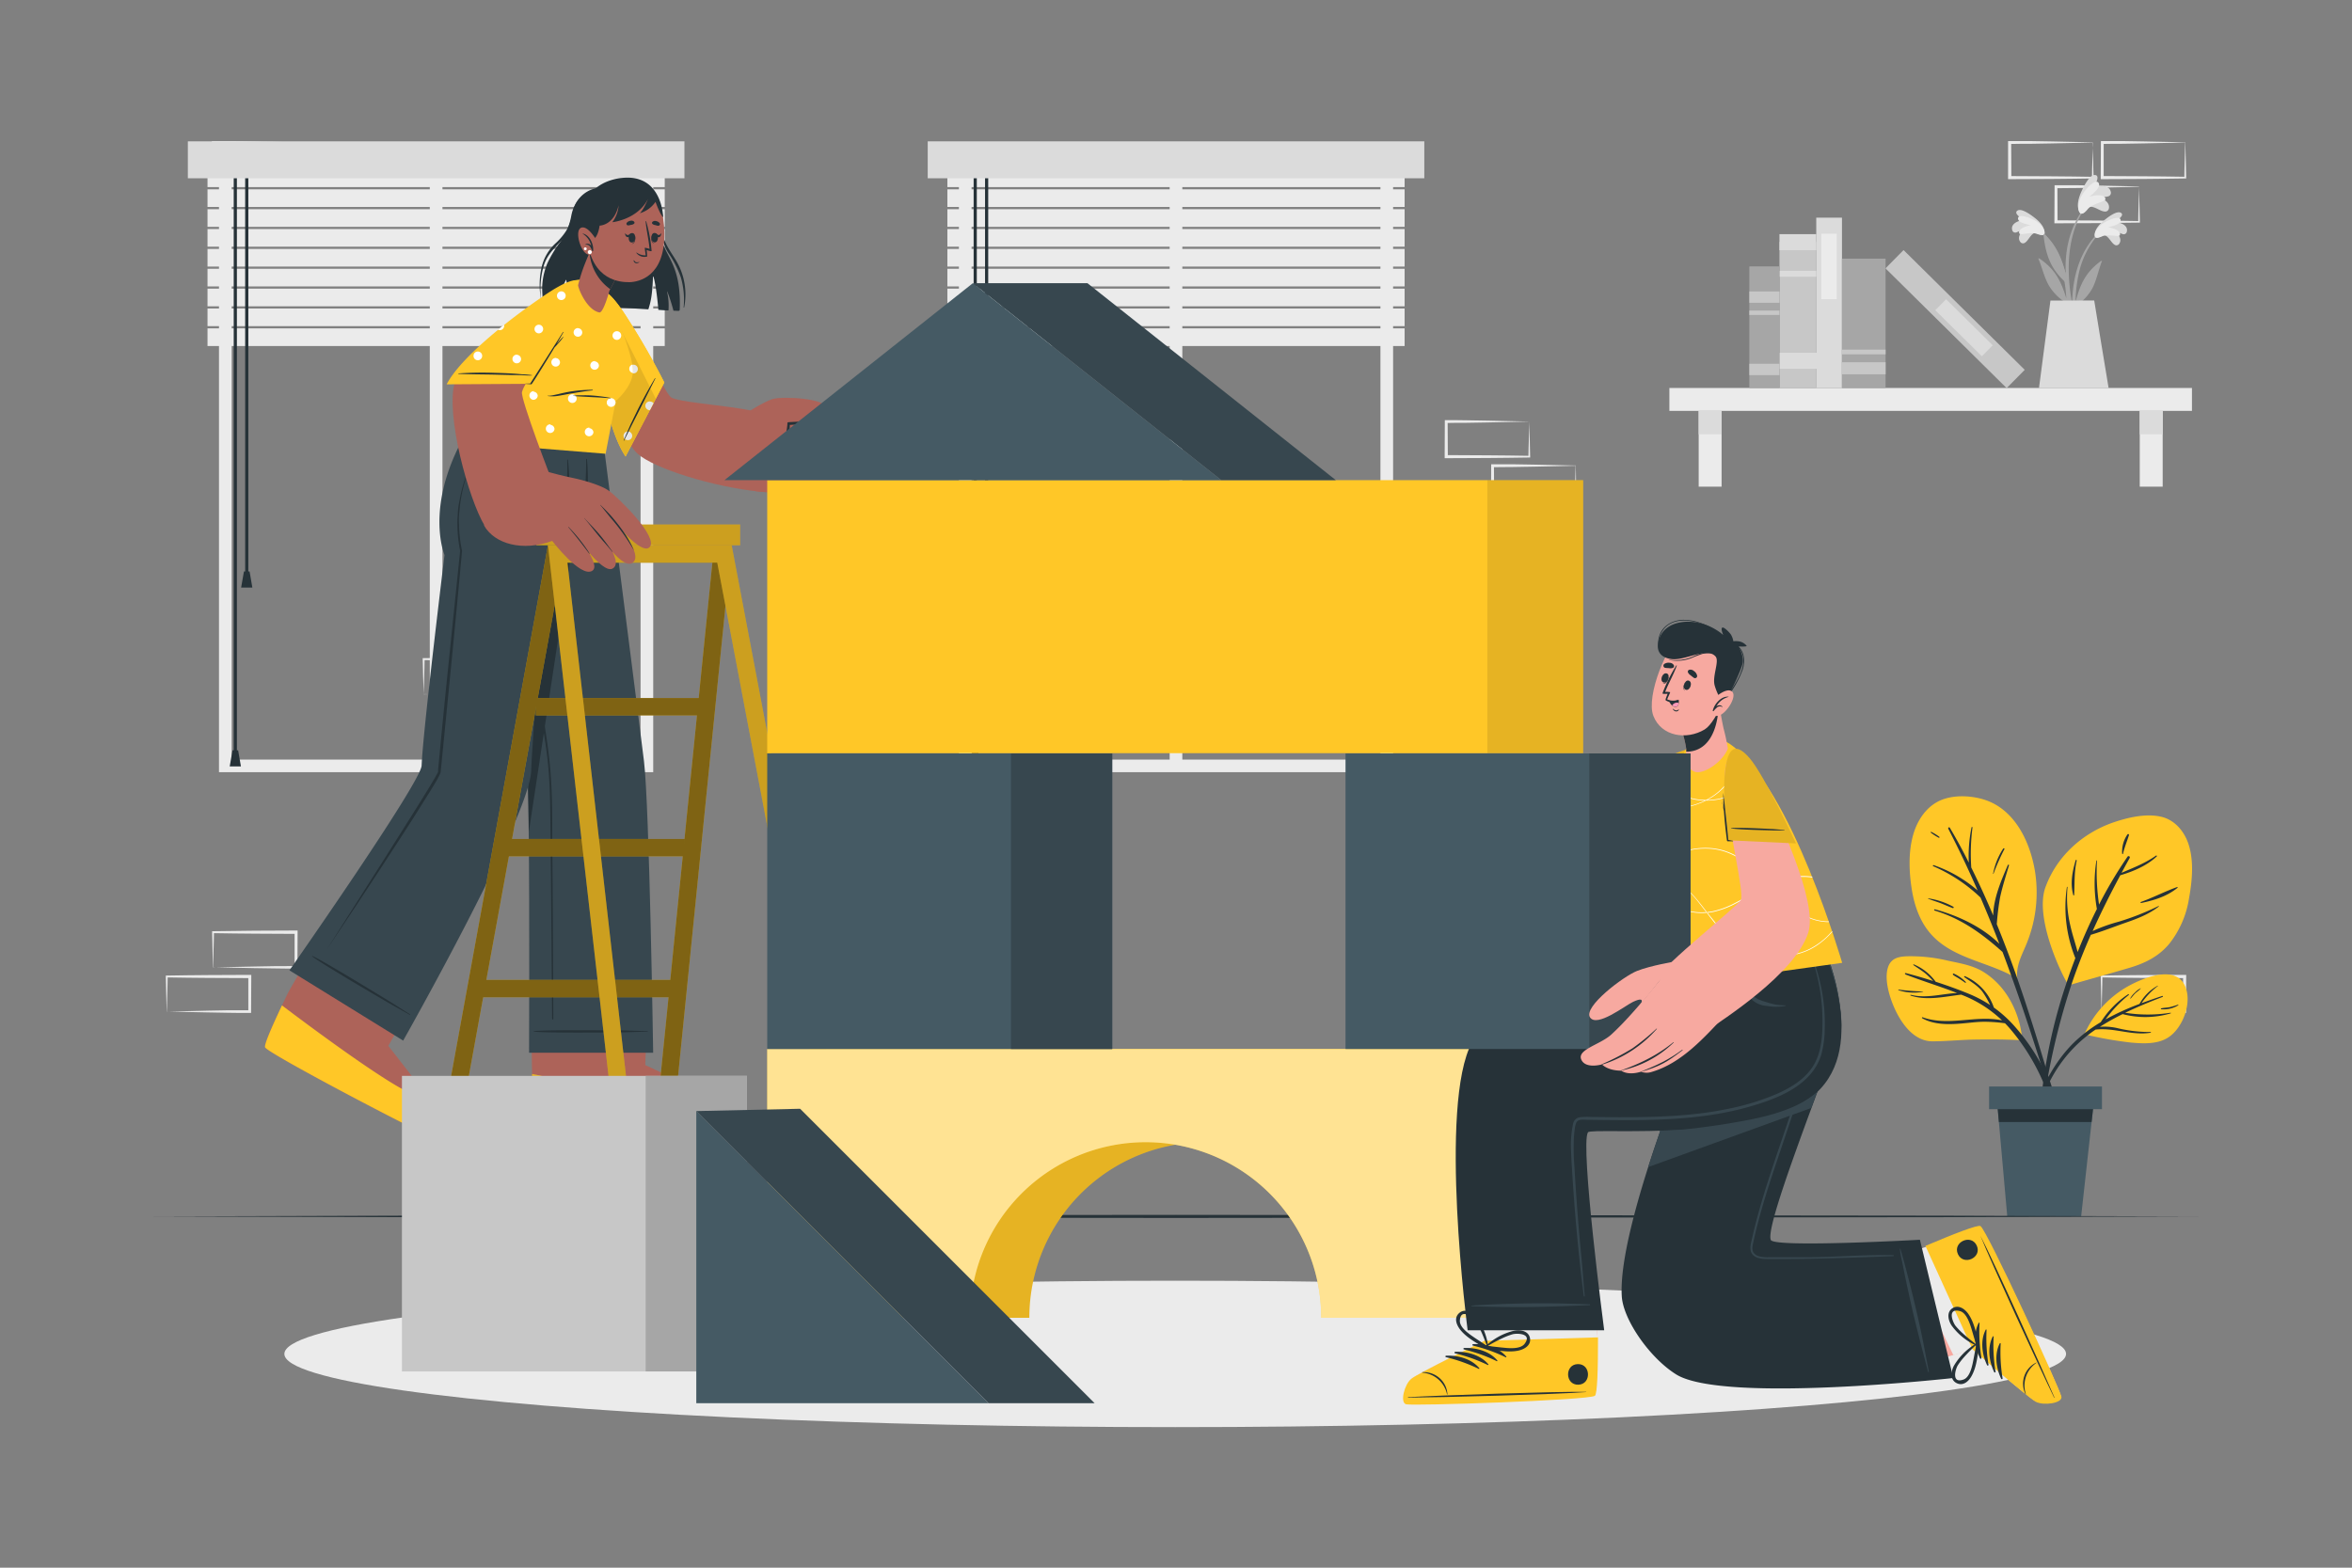 <svg xmlns="http://www.w3.org/2000/svg" viewBox="0 0 750 500"><rect x="0" y="0" width="750" height="500" fill="#808080" stroke="none"/><g id="freepik--background-complete--inject-26"><path d="M682.23,65.12c0,1.87.12,3.75.13,5.65V71h-.28c-4.41,0-8.83.15-13.24.16l-13.24.06h-.5v-.5l.06-11.19v-.45h.44c2.23,0,4.47,0,6.7,0l6.66.11,13.12.28Zm-13.49-5.26-6.58.11c-2.19.05-4.37,0-6.55.06l.45-.45.05,11.19-.5-.5,13.24.07c4.41,0,8.83.11,13.24.16l-.27.27c0-1.83.08-3.67.13-5.53l.14-5.66Z" style="fill:#ebebeb"></path><path d="M667.46,51c0,1.87.11,3.75.13,5.65v.27h-.28c-4.41.05-8.83.15-13.24.16l-13.24.06h-.5v-.5l0-11.19V45h.44c2.23,0,4.47,0,6.69,0l6.66.11,13.13.28ZM654,45.75l-6.58.11c-2.18,0-4.36,0-6.54.06l.44-.45.06,11.19-.5-.5,13.24.07c4.41,0,8.83.11,13.24.16l-.27.27c0-1.83.08-3.67.13-5.53l.14-5.66Z" style="fill:#ebebeb"></path><path d="M502.57,154.1c.05,1.87.11,3.75.13,5.65V160h-.27c-4.41.05-8.83.15-13.24.16l-13.24.06h-.5v-.5l.05-11.19v-.45H476c2.23,0,4.47,0,6.69,0l6.66.11,13.13.28Zm-13.5-5.26-6.58.11c-2.18.05-4.36,0-6.54.06l.44-.45.06,11.19-.5-.5,13.24.07c4.41,0,8.83.11,13.24.16l-.27.27c0-1.83.08-3.67.13-5.53l.14-5.66Z" style="fill:#ebebeb"></path><path d="M487.8,140c0,1.87.11,3.75.13,5.65v.27h-.27c-4.42.05-8.83.15-13.24.16l-13.24.06h-.51v-.5l.05-11.19V134h.45c2.23,0,4.47,0,6.69.05l6.66.11,13.13.28Zm-13.5-5.26-6.58.11c-2.19,0-4.36,0-6.54.06l.44-.45.06,11.19-.5-.5,13.24.07c4.41,0,8.82.11,13.24.16l-.28.27c0-1.83.09-3.67.14-5.53l.14-5.66Z" style="fill:#ebebeb"></path><path d="M697,51c0,1.87.11,3.75.13,5.65v.27h-.28c-4.41.05-8.82.15-13.24.16l-13.24.06h-.5v-.5l.06-11.19V45h.44c2.23,0,4.47,0,6.7,0l6.66.11,13.12.28Zm-13.5-5.26-6.58.11c-2.19,0-4.37,0-6.55.06l.45-.45,0,11.19-.5-.5,13.24.07c4.42,0,8.83.11,13.24.16l-.27.27c0-1.83.09-3.67.13-5.53l.14-5.66Z" style="fill:#ebebeb"></path><path d="M134.92,215.84c0-1.87-.11-3.76-.13-5.66v-.27h.27c4.42,0,8.83-.16,13.24-.16l13.24-.07h.51v.5l0,11.19v.45h-.45c-2.23,0-4.46,0-6.69-.06l-6.66-.11-13.13-.28Zm13.5,5.26L155,221c2.19,0,4.36,0,6.54,0l-.44.44,0-11.19.49.5-13.24-.06c-4.41,0-8.82-.11-13.24-.16l.28-.28c0,1.84-.09,3.68-.13,5.54l-.15,5.65Z" style="fill:#ebebeb"></path><path d="M67.77,303c0-1.87-.12-3.76-.13-5.65V297h.28c4.41,0,8.83-.16,13.24-.16l13.24-.06h.5v.51l-.06,11.19v.44h-.44c-2.23,0-4.47,0-6.7-.05L81,308.77l-13.12-.27Zm13.49,5.26,6.58-.12c2.19,0,4.37,0,6.55-.05l-.45.45,0-11.19.5.5-13.24-.07c-4.41,0-8.83-.11-13.24-.16l.27-.27c0,1.83-.08,3.67-.13,5.53l-.14,5.66Z" style="fill:#ebebeb"></path><path d="M53,317.07c0-1.87-.11-3.76-.13-5.65v-.27h.28c4.41-.05,8.82-.16,13.24-.16l13.24-.06h.5v.51l-.06,11.19v.44h-.44c-2.23,0-4.47,0-6.7-.05l-6.66-.12-13.12-.27Zm13.5,5.26,6.58-.12c2.19,0,4.37,0,6.55,0l-.45.45,0-11.19.5.49-13.24-.06c-4.42,0-8.83-.11-13.24-.16l.27-.27c0,1.83-.09,3.67-.13,5.53l-.14,5.66Z" style="fill:#ebebeb"></path><path d="M670,317.07c0-1.87-.11-3.76-.13-5.65v-.27h.28c4.41-.05,8.82-.16,13.24-.16l13.24-.06h.5v.51l-.06,11.19v.44h-.44c-2.23,0-4.47,0-6.7-.05l-6.66-.12-13.12-.27Zm13.5,5.26,6.58-.12c2.19,0,4.36,0,6.55,0l-.45.45-.05-11.19.5.49-13.24-.06c-4.42,0-8.83-.11-13.24-.16l.27-.27c0,1.83-.09,3.67-.13,5.53l-.14,5.66Z" style="fill:#ebebeb"></path><path d="M94.64,51c0,1.87.12,3.75.14,5.65v.27H94.5c-4.41.05-8.82.15-13.24.16L68,57.16h-.5v-.5l.06-11.19V45H68c2.23,0,4.47,0,6.7,0l6.66.11,13.12.28ZM81.15,45.75l-6.58.11c-2.19,0-4.37,0-6.55.06l.45-.45,0,11.19-.5-.5,13.24.07c4.42,0,8.83.11,13.24.16l-.27.27c0-1.83.09-3.67.13-5.53l.14-5.66Z" style="fill:#ebebeb"></path><path d="M69.83,45.87H208.3V246.29H69.83Zm134.43,4H73.88V242.25H204.26Z" style="fill:#ebebeb"></path><rect x="137.05" y="50.97" width="4.04" height="193.3" style="fill:#ebebeb"></rect><rect x="66.17" y="54.05" width="145.8" height="5.63" transform="translate(278.14 113.72) rotate(180)" style="fill:#ebebeb"></rect><rect x="66.17" y="60.38" width="145.8" height="5.63" transform="translate(278.14 126.39) rotate(180)" style="fill:#ebebeb"></rect><rect x="66.17" y="66.71" width="145.8" height="5.63" transform="translate(278.14 139.06) rotate(180)" style="fill:#ebebeb"></rect><rect x="66.17" y="73.05" width="145.8" height="5.63" transform="translate(278.14 151.73) rotate(180)" style="fill:#ebebeb"></rect><rect x="66.17" y="79.38" width="145.8" height="5.63" transform="translate(278.14 164.4) rotate(180)" style="fill:#ebebeb"></rect><rect x="66.17" y="85.72" width="145.8" height="5.63" transform="translate(278.14 177.07) rotate(180)" style="fill:#ebebeb"></rect><rect x="66.17" y="92.05" width="145.8" height="5.63" transform="translate(278.14 189.74) rotate(180)" style="fill:#ebebeb"></rect><rect x="66.17" y="98.39" width="145.8" height="5.63" transform="translate(278.14 202.41) rotate(180)" style="fill:#ebebeb"></rect><rect x="66.17" y="104.72" width="145.8" height="5.63" transform="translate(278.14 215.08) rotate(180)" style="fill:#ebebeb"></rect><rect x="78.18" y="52.9" width="1.01" height="129.79" style="fill:#263238"></rect><polygon points="76.89 187.4 80.47 187.4 79.58 182.25 77.79 182.25 76.89 187.4" style="fill:#263238"></polygon><rect x="74.53" y="52.9" width="1.01" height="187.76" style="fill:#263238"></rect><polygon points="73.25 244.45 76.83 244.45 75.93 239.3 74.14 239.3 73.25 244.45" style="fill:#263238"></polygon><rect x="59.89" y="45.08" width="158.35" height="11.78" transform="translate(278.14 101.94) rotate(180)" style="fill:#dbdbdb"></rect><path d="M305.77,45.87H444.23V246.29H305.77Zm134.42,4H309.81V242.25H440.19Z" style="fill:#ebebeb"></path><rect x="372.98" y="50.97" width="4.04" height="193.3" style="fill:#ebebeb"></rect><rect x="302.1" y="54.05" width="145.8" height="5.63" transform="translate(750 113.72) rotate(180)" style="fill:#ebebeb"></rect><rect x="302.1" y="60.38" width="145.8" height="5.63" transform="translate(750 126.39) rotate(180)" style="fill:#ebebeb"></rect><rect x="302.1" y="66.71" width="145.8" height="5.63" transform="translate(750 139.06) rotate(180)" style="fill:#ebebeb"></rect><rect x="302.1" y="73.05" width="145.8" height="5.63" transform="translate(750 151.73) rotate(180)" style="fill:#ebebeb"></rect><rect x="302.1" y="79.38" width="145.8" height="5.63" transform="translate(750 164.4) rotate(180)" style="fill:#ebebeb"></rect><rect x="302.1" y="85.72" width="145.8" height="5.63" transform="translate(750 177.07) rotate(180)" style="fill:#ebebeb"></rect><rect x="302.1" y="92.05" width="145.8" height="5.63" transform="translate(750 189.74) rotate(180)" style="fill:#ebebeb"></rect><rect x="302.1" y="98.39" width="145.8" height="5.63" transform="translate(750 202.41) rotate(180)" style="fill:#ebebeb"></rect><rect x="302.1" y="104.72" width="145.8" height="5.63" transform="translate(750 215.08) rotate(180)" style="fill:#ebebeb"></rect><rect x="314.11" y="52.9" width="1.01" height="129.79" style="fill:#263238"></rect><polygon points="312.82 187.4 316.41 187.4 315.51 182.25 313.72 182.25 312.82 187.4" style="fill:#263238"></polygon><rect x="310.47" y="52.9" width="1.01" height="187.76" style="fill:#263238"></rect><polygon points="309.18 244.45 312.77 244.45 311.87 239.3 310.08 239.3 309.18 244.45" style="fill:#263238"></polygon><rect x="295.82" y="45.08" width="158.35" height="11.78" transform="translate(750 101.94) rotate(180)" style="fill:#dbdbdb"></rect><rect x="532.33" y="123.74" width="166.63" height="7.31" style="fill:#ebebeb"></rect><rect x="541.67" y="131.05" width="7.31" height="24.17" style="fill:#ebebeb"></rect><rect x="541.67" y="131.05" width="7.31" height="7.47" style="fill:#dbdbdb"></rect><rect x="682.32" y="131.05" width="7.31" height="24.17" style="fill:#ebebeb"></rect><rect x="682.32" y="131.05" width="7.31" height="7.47" style="fill:#dbdbdb"></rect><rect x="550.01" y="94.59" width="46.57" height="11.73" transform="translate(673.75 -472.84) rotate(90)" style="fill:#c7c7c7"></rect><rect x="570.74" y="71.38" width="5.12" height="11.73" transform="translate(650.54 -496.06) rotate(90)" style="fill:#dbdbdb"></rect><rect x="572.35" y="81.44" width="1.9" height="11.73" transform="translate(660.6 -485.99) rotate(90)" style="fill:#dbdbdb"></rect><rect x="571.47" y="108.48" width="5.12" height="13.19" transform="translate(689.1 -458.96) rotate(90)" style="fill:#dbdbdb"></rect><rect x="556.1" y="92.48" width="54.33" height="8.2" transform="translate(679.84 -486.68) rotate(90)" style="fill:#dbdbdb"></rect><rect x="572.78" y="82.51" width="20.89" height="4.92" transform="translate(668.2 -498.25) rotate(90)" style="fill:#ebebeb"></rect><rect x="596.31" y="97.64" width="54.33" height="8.2" transform="translate(251.57 -408.9) rotate(44.67)" style="fill:#c7c7c7"></rect><rect x="615.86" y="102.05" width="20.89" height="4.92" transform="translate(254.34 -410.1) rotate(44.67)" style="fill:#dbdbdb"></rect><rect x="573.68" y="96.16" width="41.26" height="13.92" transform="translate(697.43 -491.19) rotate(90)" style="fill:#a6a6a6"></rect><rect x="592.39" y="110.49" width="3.85" height="13.92" transform="translate(711.77 -476.86) rotate(90)" style="fill:#c7c7c7"></rect><rect x="593.57" y="105.3" width="1.49" height="13.92" transform="translate(706.57 -482.05) rotate(90)" style="fill:#c7c7c7"></rect><rect x="543.24" y="99.55" width="38.78" height="9.61" transform="translate(666.99 -458.27) rotate(90)" style="fill:#a6a6a6"></rect><rect x="560.82" y="113.03" width="3.61" height="9.61" transform="translate(680.46 -444.79) rotate(90)" style="fill:#c7c7c7"></rect><rect x="560.82" y="89.96" width="3.61" height="9.61" transform="translate(657.4 -467.86) rotate(90)" style="fill:#c7c7c7"></rect><rect x="561.93" y="94.95" width="1.4" height="9.61" transform="translate(662.38 -462.87) rotate(90)" style="fill:#c7c7c7"></rect><path d="M669.27,74.06c-8.2,8-9.58,20.46-7.85,31.34,0,.25.42.18.42-.05,0-2.48-.07-4.93-.06-7.38l.12-.33a16.44,16.44,0,0,0,5.33-5.73c1.37-2.69,1.91-5.73,3-8.54.1-.27-.19-.19-.38-.06-5,3.68-6.58,7.65-8,12.94a44.26,44.26,0,0,1,.87-8.24,28.08,28.08,0,0,1,6.82-13.73C669.62,74.14,669.41,73.92,669.27,74.06Z" style="fill:#a6a6a6"></path><path d="M670.81,75c1.41,0,2.3,2.3,3.4,3a1.05,1.05,0,0,0,1.55-.24c1.09-1.52-.4-3.4-1.81-4.45a16.17,16.17,0,0,0,2.93,1.35,1,1,0,0,0,1.32-.8c.47-2.07-2.13-3-3.91-3,.86-.6,3.34-2.23,2-3s-4.25,1.53-5.2,2.31c-1.39,1.13-3.06,2.82-3.12,4.59C667.92,76.7,669.72,75.43,670.81,75Z" style="fill:#dbdbdb"></path><path d="M670.4,75.35c1.81-.82,5.27.36,5.57-.32.59-1.39-2.18-2.35-3.67-2.53,1.38-.38,4-1,3.93-2.3-.1-1.62-4-.22-6,1.31-2.52,1.93-2.5,3.79-2.09,4.16C668.68,76.18,670.1,75.48,670.4,75.35Z" style="fill:#ebebeb"></path><path d="M650.59,73.27c8.5,7.71,10.35,20.07,9,31,0,.25-.42.2-.43,0-.1-2.48-.12-4.93-.22-7.38l-.14-.32A16.62,16.62,0,0,1,653.3,91c-1.47-2.64-2.12-5.66-3.28-8.43-.11-.27.18-.2.38-.07,5.12,3.49,6.86,7.39,8.5,12.62a44.32,44.32,0,0,0-1.19-8.2,28,28,0,0,0-7.33-13.46A.15.15,0,0,1,650.59,73.27Z" style="fill:#a6a6a6"></path><path d="M649.08,74.26c-1.41.1-2.2,2.39-3.28,3.09a1.06,1.06,0,0,1-1.56-.18c-1.15-1.48.27-3.41,1.64-4.52A16.15,16.15,0,0,1,643,74.11a1,1,0,0,1-1.35-.74c-.56-2.05,2-3.08,3.79-3.19-.89-.56-3.43-2.1-2.14-3s4.3,1.37,5.27,2.1c1.44,1.08,3.17,2.71,3.3,4.47C652,75.86,650.18,74.65,649.08,74.26Z" style="fill:#dbdbdb"></path><path d="M649.5,74.6c-1.83-.76-5.25.56-5.57-.12-.65-1.36,2.08-2.42,3.57-2.66-1.39-.32-4-.82-4-2.15,0-1.62,4-.38,6.09,1.08,2.59,1.83,2.64,3.69,2.24,4.08S649.81,74.72,649.5,74.6Z" style="fill:#ebebeb"></path><path d="M659.28,93.64a84.29,84.29,0,0,0,2.64,12.19.31.31,0,0,0,.6-.12c-.56-3.75-1.58-7.44-2.14-11.2a56.06,56.06,0,0,1-.65-11.5c.36-6.34,2.08-13.07,6.21-18,.09-.12-.1-.28-.2-.17-8.27,9.64-7,21.47-7,22.53-1.17-4-2.37-8.57-6.8-12.64-.2-.17-.34-.09-.31.21.79,7.41,2.85,11.27,7.14,15.23C658.94,91.32,659.1,92.48,659.28,93.64Z" style="fill:#a6a6a6"></path><path d="M666,66.09c1.49-.66,3.54,1.23,5,1.36a1.22,1.22,0,0,0,1.49-1c.36-2.13-2.13-3.32-4.12-3.71,1.25-.07,2.48.26,3.71-.07a1.18,1.18,0,0,0,1-1.49c-.54-2.39-3.71-2-5.58-1.18.59-1.06,2.34-4,.57-4.18s-3.63,3.73-4.23,5c-.88,1.88-1.75,4.47-.92,6.34C663.87,69.32,665.1,67.09,666,66.09Z" style="fill:#dbdbdb"></path><path d="M665.76,66.66c1.46-1.76,5.65-2.28,5.62-3.14-.08-1.74-3.44-1.34-5.08-.78,1.24-1.08,3.68-3,2.93-4.36-.92-1.63-4.32,1.8-5.62,4.4-1.64,3.27-.69,5.19-.07,5.37C664.39,68.39,665.52,67,665.76,66.66Z" style="fill:#ebebeb"></path><path d="M653.84,95.87l-3.65,27.88h22.2c-.45-2.47-4.59-27.91-4.59-27.91Z" style="fill:#dbdbdb"></path></g><g id="freepik--Plant--inject-26"><path d="M649,278.46a43.18,43.18,0,0,1-.84,16.64,45.32,45.32,0,0,1-2.55,7.35c-1.32,3-2.7,6-2.37,9.35.32.21-.78.18-.82-.15-8.9-5.06-20.31-6-27.16-14.28-3.24-3.92-4.88-8.89-5.66-13.87-.84-5.41-1.07-11.41.33-16.74,1.17-4.52,3.81-8.87,8-11.09s10.12-2.08,14.73-.65C642.6,258.11,647.55,268.84,649,278.46Z" style="fill:#FFC727"></path><path d="M653.52,344.34q-1.82-6.07-3.67-12.13c-2.45-7.91-5-15.79-7.79-23.58q-2.53-7-5.33-13.86a83.43,83.43,0,0,1,1.06-8.6c.75-3.45,1.83-6.79,2.83-10.16.07-.21-.27-.32-.36-.12-2,4.65-4.6,10.6-4.67,16.11q-3.26-7.77-7-15.31a65.58,65.58,0,0,1,.39-12.75.15.15,0,0,0-.3-.06,45,45,0,0,0-.87,11.26Q625,269.47,621.75,264c-.2-.33-.65,0-.48.34,3.34,6.44,6.44,13,9.35,19.67a42.89,42.89,0,0,0-14-8.08c-.22-.07-.39.25-.16.34a51,51,0,0,1,15.09,10q3.14,7.32,6,14.75c-5.57-5.45-13.19-9-20.56-11-.25-.07-.32.32-.08.39,8.53,2.57,15.16,7.4,21.65,13.21q1.13,3,2.22,6,4.13,11.43,7.85,23,1.8,5.55,3.53,11.11c1.25,4,2.22,8.21,3.84,12.06.15.37.82.29.73-.15A114.72,114.72,0,0,0,653.52,344.34Z" style="fill:#263238"></path><path d="M638.76,270.67a22.25,22.25,0,0,0-3.21,8c0,.07.1.12.13,0a68.49,68.49,0,0,1,3.48-7.84C639.29,270.6,638.91,270.44,638.76,270.67Z" style="fill:#263238"></path><path d="M622.88,289.21a23.55,23.55,0,0,0-8-2.69c-.08,0-.12.1,0,.13,1.29.53,2.64.91,3.94,1.41s2.57,1.11,3.89,1.57A.23.23,0,0,0,622.88,289.21Z" style="fill:#263238"></path><path d="M618.41,266.91a15.23,15.23,0,0,0-2.57-1.59.14.14,0,0,0-.15.23,16.44,16.44,0,0,0,2.54,1.64C618.39,267.29,618.57,267,618.41,266.91Z" style="fill:#263238"></path><path d="M679,308.69c-6.41,1.9-12.86,3.66-19.26,5.54-.56.17-11.4-20.6-7.48-31.29,3.62-9.9,11.9-17.31,21.78-20.68,4.58-1.55,10.21-2.86,15-1.79,4.3.95,7.34,4.47,8.74,8.51,1.9,5.5,1.26,12,.23,17.66a30.83,30.83,0,0,1-6.31,14.41C688.3,305.1,684,307.21,679,308.69Z" style="fill:#FFC727"></path><path d="M688.25,289a85.45,85.45,0,0,1-12.57,4.95,53.38,53.38,0,0,0-8.39,3c2.71-6,5.68-11.94,8.83-17.8,4.14-1.2,8.5-3.07,11.62-6a.18.18,0,0,0-.23-.27c-3.42,2.42-7.19,3.87-11,5.5q1.28-2.37,2.59-4.72a.4.4,0,0,0-.66-.45,136.16,136.16,0,0,0-9.1,15.3,69.83,69.83,0,0,1-.66-14c0-.12-.17-.13-.19,0a46.83,46.83,0,0,0,.16,15.4q-3.37,6.74-6.14,13.74c-.73-2.8-1.68-5.55-2.31-8.37a38.54,38.54,0,0,1-.92-12.34c0-.12-.17-.13-.19,0a43.53,43.53,0,0,0,2.69,22.65c-1.07,2.8-2.09,5.61-3,8.43a168.18,168.18,0,0,0-8.5,44.47.27.27,0,0,0,.54,0,220.08,220.08,0,0,1,9.55-44c1.86-5.59,4-11,6.34-16.34,3.79-1.12,7.56-2.63,11.28-3.92s7.35-2.71,10.39-5.1C688.51,289.08,688.38,288.89,688.25,289Z" style="fill:#263238"></path><path d="M694.23,282.92c-3.92,1.4-7.64,3.35-11.56,4.76-.18.07-.07.36.11.32,4.15-.85,8.26-2.13,11.59-4.85A.14.14,0,0,0,694.23,282.92Z" style="fill:#263238"></path><path d="M662.22,274.47c0-.21-.26-.33-.32-.12-1.08,3.62-1.82,7.45-.77,11.14a.14.14,0,0,0,.27,0C661.59,281.75,661.38,278.13,662.22,274.47Z" style="fill:#263238"></path><path d="M678.41,266.12a9.63,9.63,0,0,0-1.7,6.14c0,.14.23.22.27.06.47-2.07,1.27-3.95,1.91-6A.27.27,0,0,0,678.41,266.12Z" style="fill:#263238"></path><path d="M602.71,317.85c1.88,6,6.35,14.2,13.42,14.27,4.58,0,9.2-.5,13.79-.57,4.93-.07,9.86-.06,14.77.23.4,0-.59-14.73-12.42-21.92-3.31-2-7.36-2.65-11.12-3.46A51.09,51.09,0,0,0,608,305c-2.71.11-5,.68-5.94,3.46S601.81,315,602.71,317.85Z" style="fill:#FFC727"></path><path d="M607.8,310.38c2.88.74,5.78,1.59,8.66,2.51a30.8,30.8,0,0,0-2.38-2.33c-1.24-1-2.6-1.85-3.93-2.75-.11-.08,0-.29.09-.24a16.32,16.32,0,0,1,7,5.55c3.59,1.16,7.15,2.44,10.58,3.85a40,40,0,0,1,6.78,3.57,27.82,27.82,0,0,0-2.46-4.27c-1.56-2-3.69-3.16-5.74-4.61a.18.18,0,0,1,.18-.31,16.81,16.81,0,0,1,9.22,10,39.21,39.21,0,0,1,6.71,6.09c7.83,8.89,14,20.71,14,32.78,0,.28-.46.37-.52.07a66.82,66.82,0,0,0-14.92-32.05c-.56-.66-1.13-1.28-1.72-1.88a51.57,51.57,0,0,0-6.46-.48c-2.52,0-5,.37-7.52.57-4.13.34-8.7.39-12.42-1.69-.17-.09-.06-.38.13-.31,8.3,3,17-.81,25.33,1a38.88,38.88,0,0,0-12.27-7.92l-.77-.3c-5.32.64-11,2-16.14.29a.13.13,0,0,1,.07-.24c5,1.25,9.82-.32,14.77-.57-5.39-2.1-10.88-3.77-16.28-5.85C607.32,310.67,607.31,310.26,607.8,310.38Z" style="fill:#263238"></path><path d="M605.45,315.63a72,72,0,0,0,7.76.59.05.05,0,0,1,0,.1,16,16,0,0,1-7.82-.5C605.27,315.79,605.33,315.61,605.45,315.63Z" style="fill:#263238"></path><path d="M623,310.51a12.82,12.82,0,0,1,3.84,2.67c.13.12,0,.36-.2.25-.65-.47-1.32-.92-2-1.35s-1.3-.72-1.87-1.18A.24.24,0,0,1,623,310.51Z" style="fill:#263238"></path><path d="M664.73,329.71c-.09.2.19.38.3.18h0a.29.29,0,0,0,.18.12,120.65,120.65,0,0,0,14.45,2.52c3.91.34,8.42.56,11.84-1.71,4.64-3.07,7.69-11.3,5.18-16.52-3-6.2-11.9-2.84-16.39-.63A32.87,32.87,0,0,0,664.73,329.71Z" style="fill:#FFC727"></path><path d="M661.26,332.58a46,46,0,0,1,8.62-6.56,29.54,29.54,0,0,1,8.75-8.92c.17-.12.32.15.16.27a39.51,39.51,0,0,0-7.37,7.76,80.65,80.65,0,0,1,10.82-4.93,14.47,14.47,0,0,1,5.81-5.82c.05,0,.11,0,.07.08a23.64,23.64,0,0,0-5.25,5.51c2.19-.82,4.42-1.59,6.63-2.32.2-.07.28.23.09.31-4,1.54-8,3.17-11.91,5.05a46.19,46.19,0,0,0,14.42,0,.1.1,0,1,1,.06.2,28.4,28.4,0,0,1-15.3.23,73.33,73.33,0,0,0-7.26,4.06,18.29,18.29,0,0,1,5.87.48,44.19,44.19,0,0,0,10.31,1.17c.13,0,.16.21,0,.23-6,1-11.64-1.69-17.56-1a43.86,43.86,0,0,0-15.17,17.74c-2.5,5.08-3.85,10.46-5.87,15.71a.19.19,0,0,1-.37-.1C648.57,351.36,653.72,340,661.26,332.58Z" style="fill:#263238"></path><path d="M679.29,318.4a6.86,6.86,0,0,1,1.53-1.86,5.86,5.86,0,0,1,1.77-1.32c.06,0,.09.06,0,.1-.49.55-1.17,1-1.7,1.49s-1,1.17-1.51,1.7A.09.09,0,0,1,679.29,318.4Z" style="fill:#263238"></path><path d="M689.15,321.61c.89-.22,1.83-.21,2.73-.39a26.71,26.71,0,0,0,2.64-.79c.12,0,.18.13.08.19a8.81,8.81,0,0,1-5.45,1.27A.15.15,0,0,1,689.15,321.61Z" style="fill:#263238"></path><polygon points="636.62 348.96 637.4 357.87 640.07 387.97 663.63 387.97 666.96 357.87 667.95 348.96 636.62 348.96" style="fill:#455a64"></polygon><polygon points="636.62 348.96 637.4 357.87 666.96 357.87 667.95 348.96 636.62 348.96" style="fill:#263238"></polygon><rect x="634.29" y="346.53" width="35.99" height="7.23" transform="translate(1304.56 700.29) rotate(180)" style="fill:#455a64"></rect></g><g id="freepik--Floor--inject-26"><polygon points="48.87 387.97 130.4 387.72 211.93 387.63 375 387.47 538.07 387.63 619.6 387.72 701.13 387.97 619.6 388.21 538.07 388.3 375 388.46 211.93 388.3 130.4 388.21 48.87 387.97" style="fill:#263238"></polygon></g><g id="freepik--Shadow--inject-26"><ellipse cx="374.75" cy="431.82" rx="284.07" ry="23.35" style="fill:#ebebeb"></ellipse></g><g id="freepik--character-1--inject-26"><path d="M231.17,359.39c-2,.64-58.1-.09-60.22-1.48-.81-.51-1.18-8.69-1.35-18.6V339c0-2-.07-4.14-.07-6.27,0-.29,0-.59,0-.88-.08-14.29.15-29.12.15-29.12l37.55.38L206.09,332,206,333.1l-.22,6,0,.61s21.36,9.89,23.53,11.66S233.14,358.77,231.17,359.39Z" style="fill:#ad6359"></path><path d="M214.3,343.52c-.15,0-.22-.08-.23-.13Z" style="fill:#FFC727"></path><path d="M231.16,359.39c-2,.64-58.09-.09-60.21-1.48-.72-.45-1.1-7-1.29-15.37,10.29,2.15,50.14,10.21,51.24,6.8.42-1.34-3-3.65-5.14-5,5.89,2.81,12.42,6,13.57,7C231.47,353.1,233.14,358.76,231.16,359.39Z" style="fill:#FFC727"></path><path d="M195.91,359.3c-12.63-.3-24-.78-25-1.39-.72-.45-1.1-7-1.29-15.37,1.46.3,3.52.73,6,1.22Z" style="opacity:0.1"></path><path d="M158.15,141.05s8.43,94.84,9.8,102.08c.32,1.65.51,10.61.64,22.14.3,25.14.12,70.49.12,70.49h39.57s-1.18-78.57-2.93-93S192.4,141.05,192.4,141.05Z" style="fill:#37474f"></path><path d="M206.49,328.86c-6.17-.13-4.4-.18-10.58-.24-3,0-22.87-.2-25.7.27a.06.06,0,0,0,0,.12c2.83.47,22.68.3,25.7.27,6.18-.06,4.41-.11,10.58-.24A.09.09,0,1,0,206.49,328.86Z" style="fill:#263238"></path><path d="M176.23,284q-.06-8.61-.13-17.22c0-5.56,0-11.12-.3-16.67-.53-11.25-2.81-22.3-4.44-33.42s-3-22.29-4.2-33.46c-1.37-12.53-2.59-25.09-3.87-37.63,0-.09-.15-.09-.14,0,1.87,22.4,3.95,44.79,7,67.06q1.16,8.31,2.52,16.58c.93,5.58,1.85,11.17,2.29,16.82s.5,11.07.55,16.61l.18,17.21c.12,12.74.24,32.34.37,45.08a.19.19,0,0,0,.38,0C176.4,313.54,176.32,295.31,176.23,284Z" style="fill:#263238"></path><path d="M149.81,141.05S166.58,235.89,168,243.13c.32,1.65.51,10.61.64,22.14v0l18.86-124.25Z" style="fill:#263238"></path><path d="M137.6,362.58c-2-.32-51.8-26.32-53.06-28.51-.5-.83,2.87-8.3,7.2-17.21l.14-.27c.88-1.84,18.65-31.8,18.65-31.8l30.6,18-17,30.25-.3.54s14.59,18.47,15.73,21S139.64,362.91,137.6,362.58Z" style="fill:#ad6359"></path><path d="M137.6,362.58c-2-.32-51.79-26.32-53.06-28.52-.42-.7,2-6.26,5.37-13.4,7.13,5.39,41.56,31.25,44.08,28.56.53-.57.13-1.91-.57-3.35a90.68,90.68,0,0,1,6.17,8.7C140.71,357.11,139.64,362.91,137.6,362.58Z" style="fill:#FFC727"></path><path d="M128.56,331.89,92.3,309.49s42-60,42.15-65.35c.29-7.93,4.09-40.64,7.29-67.12,0,0-6.06-14.35,5.27-36h45.43s-3.05,20.62-8.26,33.69a60.5,60.5,0,0,0-10.1,4.61s-4.52,59.05-4.69,66.42C169.06,260.29,128.56,331.89,128.56,331.89Z" style="fill:#37474f"></path><path d="M130.78,323.53c-5.23-3.28-3.69-2.42-9-5.64-2.58-1.58-19.53-11.92-22.19-13-.06,0-.12.07-.07.11,2.18,1.85,19.31,11.9,21.92,13.42,5.33,3.12,3.83,2.17,9.2,5.23A.09.09,0,0,0,130.78,323.53Z" style="fill:#263238"></path><path d="M185.91,173.8a74.78,74.78,0,0,0-11.83,5.51.13.13,0,0,0,.11.24c4-1.71,8.05-3.35,11.93-5.27A.26.26,0,0,0,185.91,173.8Z" style="fill:#263238"></path><path d="M180.34,167.22c.39-2.37.71-4.75.91-7.15a65.32,65.32,0,0,0-.14-13.41.12.12,0,0,0-.23,0,124.47,124.47,0,0,1-1.08,18.51c-.45,2.95-1.93,7.39,1.15,7.85s5.17-7,5.56-9a67.87,67.87,0,0,0,.66-17.55c0-.14-.25-.17-.25,0a133.07,133.07,0,0,1-.67,13.31c-.18,2.05-1.83,13.39-5.39,12.56-.6-.14-.9-.72-1-1.62a13.82,13.82,0,0,1,.47-3.48" style="fill:#263238"></path><path d="M181,172.63a19.12,19.12,0,0,0-.8,2.35,5.33,5.33,0,0,0-.33,1.93c0,.12.18.14.25.05a6.88,6.88,0,0,0,.82-1.88c.27-.73.56-1.45.81-2.18A.4.4,0,0,0,181,172.63Z" style="fill:#263238"></path><path d="M152.35,143.87a41.39,41.39,0,0,0-3.4,7.49,45.73,45.73,0,0,0-2,8c-.26,1.34-.34,2.71-.49,4.07s-.16,2.73-.08,4.09a43.48,43.48,0,0,0,.95,8.12v.1q-1.56,17.18-3.25,34.36T140.7,244.4l-.11,1.08-.05.53a2.2,2.2,0,0,1-.12.59,17.65,17.65,0,0,1-1,2c-.72,1.26-1.48,2.48-2.23,3.71l-4.58,7.31c-3.08,4.86-6.23,9.67-9.37,14.49-6.27,9.65-12.66,19.21-19.06,28.76l18.5-29.12,9.2-14.59,4.55-7.32c.74-1.22,1.49-2.45,2.2-3.69.34-.6.73-1.29,1-1.81a1.33,1.33,0,0,0,.08-.47l0-.53.11-1.07q1.62-17.18,3.39-34.33t3.52-34.31v.1a43.91,43.91,0,0,1-.87-8.24c-.06-1.38.08-2.76.15-4.14s.3-2.75.59-4.1a46.35,46.35,0,0,1,2.2-7.95A42.36,42.36,0,0,1,152.35,143.87Z" style="fill:#263238"></path><polygon points="233.29 173.9 210.44 400.58 204.86 400.58 227.16 179.44 179.36 179.44 139.03 400.58 133.39 400.58 174.73 173.9 233.29 173.9" style="fill:#FFC727"></polygon><rect x="170.87" y="222.63" width="56.49" height="5.54" style="fill:#FFC727"></rect><rect x="161.9" y="267.58" width="56.49" height="5.54" style="fill:#FFC727"></rect><rect x="152.35" y="312.53" width="61.64" height="5.54" style="fill:#FFC727"></rect><rect x="144.99" y="357.48" width="65.6" height="5.54" style="fill:#FFC727"></rect><g style="opacity:0.5"><polygon points="233.29 173.9 210.44 400.58 204.86 400.58 227.16 179.44 179.36 179.44 139.03 400.58 133.39 400.58 174.73 173.9 233.29 173.9"></polygon><rect x="170.87" y="222.63" width="56.49" height="5.54"></rect><rect x="161.9" y="267.58" width="56.49" height="5.54"></rect><rect x="152.35" y="312.53" width="61.64" height="5.54"></rect><rect x="144.99" y="357.48" width="65.6" height="5.54"></rect></g><polygon points="279.73 418.75 274.09 418.75 228.72 179.44 180.94 179.44 208.24 418.75 202.67 418.75 174.73 173.9 233.31 173.9 279.73 418.75" style="fill:#FFC727"></polygon><polygon points="279.73 418.75 274.09 418.75 228.72 179.44 180.94 179.44 208.24 418.75 202.67 418.75 174.73 173.9 233.31 173.9 279.73 418.75" style="opacity:0.2"></polygon><rect x="171.05" y="167.29" width="64.96" height="6.61" style="fill:#FFC727"></rect><rect x="171.05" y="167.29" width="64.96" height="6.61" style="opacity:0.2"></rect><path d="M216.75,98.77a.39.39,0,0,1-.36.38l-1.64-.06c-1.05-4-2.3-7.12-2-5.9a19.82,19.82,0,0,1,.41,5.82c-.72,0-2.39-.13-3.22-.18-.56-6.8-1.65-11.92-1.72-10.38-.24,6.2-.82,8.14-1.47,10.21-7.77-.46-18-1.17-25.32-1.85-.45-3.77-.77-7.84-.93-7.58a19.21,19.21,0,0,0-2.08,7.3c-2.34-.23-4.21-.46-5.34-.66,0,0-.22-3.15-.19-4.18A21.41,21.41,0,0,1,174.53,84a38.82,38.82,0,0,1,4.15-6.85l0,0s0,0,0,0a21.43,21.43,0,0,0,2.47-4.6s0,0,0,0a21.12,21.12,0,0,0,1-3.63c.82-4.51,3.8-8.18,8.21-8.93,8-5.24,16.65-2.71,18.48,3.39.17.59.33,1.27.48,2v0c.55,2.72.93,6.21,1.34,8.92a0,0,0,0,0,0,0s0,0,0,0h0a27.15,27.15,0,0,0,.64,3.15C212.9,82.4,217.28,85.59,216.75,98.77Z" style="fill:#263238"></path><path d="M188.42,61a8.65,8.65,0,0,0-5.7,6.4A22.27,22.27,0,0,1,181,72.89a20.57,20.57,0,0,1-3.76,4.64,14.85,14.85,0,0,0-4.55,7.78,25.2,25.2,0,0,0-.12,10.41s0,0,0,0a26.86,26.86,0,0,1,.77-10.79c1-3.54,3.28-5.6,5.66-8.12a15.16,15.16,0,0,0,3.85-7A18,18,0,0,1,184.23,65a9.86,9.86,0,0,1,4.36-3.66A.19.19,0,0,0,188.42,61Z" style="fill:#263238"></path><path d="M215.53,83c-1.71-2.79-3.54-5.2-4.36-8.53-.75-3-1-6.18-1.8-9.21a0,0,0,0,0-.07,0c1.11,5.35.88,10.61,3.76,15.31a33.75,33.75,0,0,1,4.05,7.91,25.59,25.59,0,0,1,.89,9.56c0,.11.14.12.16,0A21.06,21.06,0,0,0,215.53,83Z" style="fill:#263238"></path><path d="M190.23,104.58c.74,7.6,5.88,33.61,13.1,40.14,5.18,4.69,24.08,10.6,39,12.09,5.16.51,4.25-21.77-.3-25-2.74-1.93-24.58-3.22-27.81-4.94-2.42-1.28-6.86-14.34-16.13-26.69C193,93.41,189.22,94.36,190.23,104.58Z" style="fill:#ad6359"></path><path d="M241,156.67c2.95.31,19.6,2.1,23.42,1.31s14.63-3.83,14.33-6.81-3.55-2.34-3.55-2.34,4.37-2,3.79-5-5.58-1.81-5.58-1.81,4.33-2.39,3.54-5.32-5.63-.92-5.63-.92,4.07-2,2.4-4.14c-2-2.57-9.07,2-13.35,2.52-1,.12-19.87,1.12-19.87,1.12Z" style="fill:#ad6359"></path><path d="M271.74,135.63c-5.21,3.32-8.06,3.88-14.14,3.9-.12,0-.15.18,0,.19,6,.52,9.64.34,14.34-3.85C272.15,135.67,272,135.47,271.74,135.63Z" style="fill:#263238"></path><path d="M273.82,141.76c-5.71,3-8.8,3.6-15.17,4.1-.09,0-.09.16,0,.16,6.29,0,10-.23,15.27-4C274.16,141.9,274.08,141.62,273.82,141.76Z" style="fill:#263238"></path><path d="M274.88,148.84c-5.74,2.49-9.1,3.32-15.34,3a.12.12,0,0,0,0,.23c6.33.94,10.53-.07,15.42-3.05C275.27,148.82,275.24,148.69,274.88,148.84Z" style="fill:#263238"></path><path d="M236.05,133s7-4.73,10.33-5.73,17.14-.14,17.12,2.85c0,3.87-8.09,4.94-12.11,4.95,0,0,0,8.93-5.66,11S236.05,133,236.05,133Z" style="fill:#ad6359"></path><path d="M263.14,131.18c-2.56,3.51-7.83,3.18-11.73,3.48a.36.36,0,0,0-.32.5c-.27,3.74-1.74,8.94-5.14,11a.09.09,0,0,0,.08.16c3.94-1.67,5.8-6.67,5.83-10.79,4-.24,9.31-.15,11.32-4.29C263.19,131.18,263.16,131.16,263.14,131.18Z" style="fill:#263238"></path><path d="M199.49,145.59,211.84,122a232.48,232.48,0,0,0-13-22.42c-6.9-10.24-11.42-10.57-9.79,4.77S194.28,138,199.49,145.59Z" style="fill:#FFC727"></path><path d="M199.49,145.59,211.84,122a232.48,232.48,0,0,0-13-22.42c-6.9-10.24-11.42-10.57-9.79,4.77S194.28,138,199.49,145.59Z" style="fill:#FFC727"></path><path d="M192.79,95.48a1.39,1.39,0,1,1-1.26-1.5A1.39,1.39,0,0,1,192.79,95.48Zm-2.24,20.18.27,1.64a1.36,1.36,0,0,0,.16-.53A1.31,1.31,0,0,0,190.55,115.66Zm11.58.67a1.38,1.38,0,1,0,1.26,1.49A1.37,1.37,0,0,0,202.13,116.33Zm-5.35-10.59a1.38,1.38,0,1,0-.23,2.76,1.38,1.38,0,0,0,.23-2.76Zm3.55,31.88a1.38,1.38,0,1,0,1.26,1.49A1.39,1.39,0,0,0,200.33,137.62ZM195,127a1.39,1.39,0,1,0,1.26,1.5A1.38,1.38,0,0,0,195,127Zm12.41,1.05a1.39,1.39,0,1,0-.24,2.76h.07l1.15-2.21A1.35,1.35,0,0,0,207.39,128.08Z" style="fill:#fff"></path><path d="M208.85,120.63c-1.89,3.17-3.65,6.38-5.31,9.67q-1.24,2.49-2.43,5c-.8,1.71-1.49,3.47-2.25,5.19,0,.09.09.13.13.05,1.6-3.34,3.33-6.63,5-9.94s3.32-6.6,5-9.9C209,120.63,208.89,120.57,208.85,120.63Z" style="fill:#263238"></path><path d="M209.13,127.19l-9.64,18.4c-5.22-7.63-8.8-25.88-10.44-41.22-.94-8.79.15-12.44,2.55-12Z" style="opacity:0.1"></path><path d="M193.12,144.72,147,141s19.51-41.41,32.72-49.84c6-3.84,10.44-1.88,13.52,2.36.77,1.06,8.94,19.52,8.59,25.14-.31,5-5.49,9.23-5.49,9.23Z" style="fill:#FFC727"></path><path d="M180.38,94.43a1.39,1.39,0,1,1-1.26-1.5A1.39,1.39,0,0,1,180.38,94.43ZM191.53,94a1.39,1.39,0,1,0,1.26,1.5A1.39,1.39,0,0,0,191.53,94ZM164.9,113.17a1.38,1.38,0,1,0,1.26,1.5A1.38,1.38,0,0,0,164.9,113.17Zm12.41,1a1.38,1.38,0,1,0,1.26,1.5A1.38,1.38,0,0,0,177.31,114.22Zm12.41,1a1.38,1.38,0,1,0,1.26,1.5A1.38,1.38,0,0,0,189.72,115.27Zm11.95,1.1a1.37,1.37,0,0,0-1,1.22,1.35,1.35,0,0,0,1.17,1.47l0-.39A11.09,11.09,0,0,0,201.67,116.37ZM172,103.64a1.38,1.38,0,1,0-.23,2.75,1.38,1.38,0,0,0,.23-2.75Zm12.41,1a1.38,1.38,0,1,0,1.26,1.49A1.37,1.37,0,0,0,184.37,104.69Zm12.41,1a1.38,1.38,0,1,0-.23,2.76,1.38,1.38,0,0,0,.23-2.76Zm-46,27.69-1.19,2.32a1.36,1.36,0,0,0,.87.42,1.38,1.38,0,0,0,.32-2.74Zm12.33,1a1.39,1.39,0,1,0,1.26,1.5A1.39,1.39,0,0,0,163.1,134.46Zm12.41,1a1.4,1.4,0,0,0-1.5,1.27,1.38,1.38,0,0,0,2.76.23A1.39,1.39,0,0,0,175.51,135.51Zm12.41,1.06a1.38,1.38,0,1,0,1.26,1.49A1.39,1.39,0,0,0,187.92,136.57Zm-30.18-12.69a1.38,1.38,0,0,0-.23,2.75,1.38,1.38,0,1,0,.23-2.75Zm12.42,1.05a1.39,1.39,0,0,0-.24,2.76,1.4,1.4,0,0,0,1.5-1.27A1.38,1.38,0,0,0,170.16,124.93Zm12.41,1a1.38,1.38,0,0,0-1.5,1.26,1.39,1.39,0,1,0,1.5-1.26ZM195,127a1.39,1.39,0,1,0,1.26,1.5A1.38,1.38,0,0,0,195,127Z" style="fill:#fff"></path><path d="M188.94,124.31a48.09,48.09,0,0,0-7.19.59c-1.18.2-2.35.46-3.51.74-.58.14-1.16.26-1.75.38a7.71,7.71,0,0,1-1.85.2c-.06,0-.06.08,0,.08a11.69,11.69,0,0,0,1.77.11,12.1,12.1,0,0,0,1.7-.18c1.2-.19,2.39-.44,3.59-.65,2.41-.41,4.82-.83,7.26-1.07C189.06,124.5,189.05,124.31,188.94,124.31Z" style="fill:#263238"></path><path d="M194.68,126.9a53.65,53.65,0,0,0-5.91-.76c-1-.07-2-.08-3-.06-.47,0-.94,0-1.42,0s-1,.12-1.56.14c-.06,0-.06.08,0,.08.5,0,1,.08,1.48.11l1.48.08,3,.17c2,.09,4,.2,5.94.37A.09.09,0,0,0,194.68,126.9Z" style="fill:#263238"></path><path d="M175.47,94c-15.58,12.16-29.61,21.45-30.87,29.82-1.88,12.55,6.25,39.49,10.82,45.13,2,2.43,23.11-9.63,21.78-12.71-1.59-3.69-11.29-29.21-10.75-31.19.91-3.4,5.69-9,15.34-25.34C189.26,87,181.46,89.32,175.47,94Z" style="fill:#ad6359"></path><path d="M171,149.41s5.44,1.74,11.56,3c3.41.69,9.17,2.38,11.44,4,3.41,2.47,16.1,15,13.13,18.11-2.68,2.84-12.21-9.28-12.21-9.28s10.7,11.38,6.84,14.21S189,167.14,189,167.14s10.73,11.94,6.29,14.23C191.9,183.1,183,169.85,183,169.85s9.15,10.33,5.78,12.25c-3.73,2.13-12.69-9.58-12.69-9.58-9.41,3.45-18.36,1-21.7-4.87C153.87,166.7,171,149.41,171,149.41Z" style="fill:#ad6359"></path><path d="M191.49,161.06c1.3,1.29,2.63,2.59,3.82,4s2.32,2.85,3.37,4.35a31.31,31.31,0,0,1,3.53,6.26,66.74,66.74,0,0,0-7.3-10.3c-1.18-1.4-2.29-2.86-3.48-4.26C191.4,161.06,191.46,161,191.49,161.06Z" style="fill:#263238"></path><path d="M186.34,165.25c1.6,1.72,3.25,3.37,4.77,5.16s2.79,3.61,4.17,5.49c.11.15,0,.16-.12,0-1.46-1.82-2.95-3.4-4.43-5.21s-2.89-3.67-4.43-5.42A0,0,0,1,1,186.34,165.25Z" style="fill:#263238"></path><path d="M181.28,168.05A52.5,52.5,0,0,1,188,176.5c.1.15-.05.15-.16,0-2.17-2.85-3.85-5.1-6.61-8.36C181.15,168.09,181.23,168,181.28,168.05Z" style="fill:#263238"></path><path d="M142.42,122.58l26.61-.17a234.69,234.69,0,0,0,13.68-22c5.8-10.9,4-15.05-8.81-6.4S146.71,114.38,142.42,122.58Z" style="fill:#FFC727"></path><path d="M180.38,94.43a1.39,1.39,0,1,1-1.26-1.5A1.39,1.39,0,0,1,180.38,94.43Zm-27.89,17.69a1.37,1.37,0,0,0-1.49,1.26,1.38,1.38,0,1,0,2.75.23A1.37,1.37,0,0,0,152.49,112.12Zm12.41,1a1.38,1.38,0,1,0,1.26,1.5A1.38,1.38,0,0,0,164.9,113.17Zm-4.13-9.55c-.66.53-1.31,1-2,1.58a1.2,1.2,0,0,0,.5.14,1.37,1.37,0,0,0,1.49-1.26A1.41,1.41,0,0,0,160.77,103.62Zm11.19,0a1.38,1.38,0,1,0-.23,2.75,1.38,1.38,0,0,0,.23-2.75Z" style="fill:#fff"></path><path d="M179.67,107.38a13.5,13.5,0,0,0-1.65,1.73l-.52.62c.73-1.25,1.44-2.49,2.16-3.75,0-.08-.07-.17-.13-.09-1.77,2.77-10,15.74-10.45,16.42-.06,0-1.44.07-1.48,0s0,.15,0,.13,1.86.14,1.87.13c.54-.52,6.65-10.54,7.37-11.76l.15-.15.43-.47c.27-.29.52-.59.78-.89a16.41,16.41,0,0,0,1.53-1.91A0,0,0,0,0,179.67,107.38Z" style="fill:#263238"></path><path d="M169.63,119.66a23.06,23.06,0,0,0-3-.27c-1-.08-2-.18-3-.24-1.93-.12-3.86-.19-5.79-.23a113,113,0,0,0-11.64.18c-.08,0-.08.14,0,.14,3.94.18,7.87.16,11.81.25l5.8.14c1,0,1.94,0,2.91.05s2,.14,2.91.07C169.69,119.75,169.68,119.67,169.63,119.66Z" style="fill:#263238"></path><path d="M184.34,90.94c0,.94,2.66,7.82,6.75,8.71,1.33.29,3.24-6.92,3.24-6.92l.26-.5,3.66-7-7.25-8-1.06-1.08s-.88,2-1.94,4.46l-.16.36-.18.4c-.16.37-.33.74-.48,1.12s-.24.57-.36.88l-.36.9A52.38,52.38,0,0,0,184.34,90.94Z" style="fill:#ad6359"></path><path d="M188,80.64a15.83,15.83,0,0,0,6.59,11.59l3.66-7-7.25-8-1.06-1.08S189.06,78.16,188,80.64Z" style="fill:#263238"></path><path d="M211.85,74.4C212,88.27,203.7,89.92,200.71,90c-2.72,0-12-.24-13.54-14s4.83-18.23,11-18.62S211.71,60.53,211.85,74.4Z" style="fill:#ad6359"></path><path d="M209.87,72c-.32,0-.62-.14-.93-.21a1.64,1.64,0,0,1-.92-.4.5.5,0,0,1,0-.6,1.21,1.21,0,0,1,1.21-.27,1.79,1.79,0,0,1,1.12.65A.53.53,0,0,1,209.87,72Z" style="fill:#263238"></path><path d="M200.36,71.88c.33,0,.62-.12.94-.18a1.55,1.55,0,0,0,.92-.38.48.48,0,0,0,0-.6,1.22,1.22,0,0,0-1.2-.3,1.8,1.8,0,0,0-1.14.62A.52.52,0,0,0,200.36,71.88Z" style="fill:#263238"></path><path d="M202.52,75.31s-.08,0-.07.09c0,.94-.08,2-.93,2.35,0,0,0,.06,0,.06C202.57,77.65,202.71,76.2,202.52,75.31Z" style="fill:#263238"></path><path d="M201.66,74.34c-1.52-.1-1.6,3-.19,3S202.94,74.42,201.66,74.34Z" style="fill:#263238"></path><path d="M201.06,74.48c-.27.17-.54.46-.86.49s-.65-.3-.88-.62c0,0,0,0,0,0,0,.58.18,1.19.8,1.29s1-.41,1.16-1C201.26,74.58,201.17,74.41,201.06,74.48Z" style="fill:#263238"></path><path d="M207.77,75.26s.07,0,.07.09c-.06.94,0,2,.87,2.37,0,0,0,.06,0,0C207.66,77.59,207.56,76.14,207.77,75.26Z" style="fill:#263238"></path><path d="M208.65,74.3c1.52-.06,1.53,3,.12,3S207.37,74.35,208.65,74.3Z" style="fill:#263238"></path><path d="M209.29,74.5c.24.16.48.45.76.47s.58-.31.8-.62c0,0,0,0,0,0,0,.58-.17,1.19-.73,1.3s-.89-.39-1-1C209.11,74.6,209.19,74.44,209.29,74.5Z" style="fill:#263238"></path><path d="M202.19,83.06c.21.24.42.56.76.61a2.62,2.62,0,0,0,1-.16s.06,0,0,0a1.27,1.27,0,0,1-1.23.42,1,1,0,0,1-.68-.88C202.09,83,202.16,83,202.19,83.06Z" style="fill:#263238"></path><path d="M206.2,79.71s.17,1.41.16,2.08c0,.06-.16.09-.39.1,0,0,0,0,0,0a3.18,3.18,0,0,1-3.05-1.23.07.07,0,0,1,.1-.09,4.75,4.75,0,0,0,2.88.87c0-.18-.38-2.41-.27-2.42a6.18,6.18,0,0,1,1.5.37c-.27-3-1-5.84-1.25-8.79a.09.09,0,0,1,.18,0A49,49,0,0,1,207.78,80C207.82,80.35,206.46,79.83,206.2,79.71Z" style="fill:#263238"></path><path d="M188.43,76.44c2.23.18,2.77-4.48,2.77-4.48s4.53,0,6.06-6.46a10,10,0,0,1-2,5.37s8-.79,11.4-7.45c0,0-1.37,3.39-2.63,4.59a9.33,9.33,0,0,0,5-3.62s1.37,3.87,2.44,4.94c0,0-.23-14-13.18-12.57,0,0-8.11.49-11.06,6.88S188.43,76.44,188.43,76.44Z" style="fill:#263238"></path><path d="M187.2,81.05a2.91,2.91,0,0,0,.63.21,2.15,2.15,0,0,0,.65.07,2,2,0,0,0,.81-.2,2.57,2.57,0,0,0,.56-.36,2.89,2.89,0,0,0,.58-.74L190,76.28s-2.69-4.55-4.73-3.62S185,80,187.2,81.05Z" style="fill:#ad6359"></path><path d="M185.77,74.48a0,0,0,0,0,0,.06,6,6,0,0,1,2.77,3.94,1.28,1.28,0,0,0-1.9-.5s0,.09,0,.09a1.44,1.44,0,0,1,1.55.62,7.94,7.94,0,0,1,.66,1.34c.06.15.33.09.29-.08v0C189.34,77.86,188,74.86,185.77,74.48Z" style="fill:#263238"></path><path d="M187.43,80.48a.64.64,0,1,0,1.28-.16.64.64,0,1,0-1.28.16Z" style="fill:#fff"></path><path d="M186.19,79.41a.45.45,0,0,0,.9-.11.45.45,0,0,0-.5-.4A.46.46,0,0,0,186.19,79.41Z" style="fill:#fff"></path></g><g id="freepik--Blocks--inject-26"><path d="M504.84,334.57V420.3H440.23a56,56,0,0,0-112,0H263.57V334.57Z" style="fill:#FFC727"></path><path d="M504.84,334.57V420.3H440.23a56,56,0,0,0-112,0H263.57V334.57Z" style="opacity:0.1"></path><path d="M485.92,334.57V420.3H421.31a56,56,0,0,0-112,0H244.65V334.57Z" style="fill:#FFC727"></path><path d="M485.92,334.57V420.3H421.31a56,56,0,0,0-112,0H244.65V334.57Z" style="fill:#fff;opacity:0.5"></path><rect x="244.65" y="240.3" width="110" height="94.27" style="fill:#455a64"></rect><rect x="322.38" y="240.3" width="32.28" height="94.27" style="fill:#37474f"></rect><rect x="244.65" y="153.14" width="260.19" height="87.08" style="fill:#FFC727"></rect><rect x="474.29" y="153.14" width="30.55" height="87.08" style="opacity:0.1"></rect><polygon points="310.22 90.32 346.76 90.32 425.96 153.14 389.42 153.14 310.22 90.32" style="fill:#37474f"></polygon><polygon points="231.01 153.14 389.42 153.14 310.22 90.32 231.01 153.14" style="fill:#455a64"></polygon><rect x="128.17" y="343.14" width="110" height="94.27" style="fill:#c7c7c7"></rect><rect x="205.89" y="343.14" width="32.28" height="94.27" style="fill:#a6a6a6"></rect><polygon points="315.2 447.54 222.03 447.54 222.03 354.37 315.2 447.54" style="fill:#455a64"></polygon><polygon points="222.03 354.37 315.2 447.54 349.05 447.54 255.14 353.63 222.03 354.37" style="fill:#37474f"></polygon></g><g id="freepik--character-2--inject-26"><path d="M657.15,445.27c-.22-2-23.64-52.5-25.75-53.85-.79-.53-8.34,2.45-17.36,6.32l-.29.12c-1.86.79-36.18,10-36.18,10l15.21,33,35.72-10.32.54-.26s17.61,15.3,20.09,16.55S657.38,447.3,657.15,445.27Z" style="fill:#f7a9a0"></path><path d="M607.23,399.78l15.65,32.42,5.61-1.62.55-.26s17.61,15.3,20.08,16.54,8.27.44,8-1.59-23.64-52.5-25.74-53.85c-.8-.53-8.35,2.45-17.38,6.32l-.27.12C613.29,398.06,610.76,398.79,607.23,399.78Z" style="fill:#ebebeb"></path><path d="M657.35,445.52c-.22-2.06-23.69-53.09-25.81-54.47-.81-.53-8.44,2.45-17.56,6.32l15,32.95s17.72,15.52,20.21,16.78S657.58,447.58,657.35,445.52Z" style="fill:#FFC727"></path><path d="M655,445.73c-4.14-8.46-20.06-43-23.51-51.65,0-.07,0-.09,0,0,4.3,8.29,19.93,42.93,23.61,51.6C655.19,445.85,655.06,445.91,655,445.73Z" style="fill:#263238"></path><path d="M645.89,444.67a7.59,7.59,0,0,1-.27-6.08,7.33,7.33,0,0,1,3.69-4c.06,0,.1.07.05.1a8.74,8.74,0,0,0-3.36,9.94C646,444.69,645.92,444.73,645.89,444.67Z" style="fill:#263238"></path><path d="M631.39,433.25c-1.62-3.41-2.24-7.93-.41-11.35.07-.13.25,0,.25.1a52.32,52.32,0,0,0,.61,11.11A.24.24,0,0,1,631.39,433.25Z" style="fill:#263238"></path><path d="M633.64,435.42c-1.62-3.41-2.24-7.93-.42-11.35.07-.13.26,0,.25.1a52.33,52.33,0,0,0,.62,11.11A.24.24,0,0,1,633.64,435.42Z" style="fill:#263238"></path><path d="M635.89,437.59c-1.63-3.41-2.24-7.93-.42-11.35.07-.13.26,0,.25.1a52.32,52.32,0,0,0,.61,11.11A.23.23,0,0,1,635.89,437.59Z" style="fill:#263238"></path><path d="M638.13,439.75c-1.62-3.4-2.24-7.92-.42-11.34.08-.13.26,0,.26.1a51.67,51.67,0,0,0,.61,11.11A.24.24,0,0,1,638.13,439.75Z" style="fill:#263238"></path><path d="M624.34,400c-1.76-3.85,4.22-6.58,6-2.73S626.1,403.85,624.34,400Z" style="fill:#263238"></path><path d="M628.85,438.57c1.54-2.95,1.74-6.45,2.31-9.67.06-.33-.28-.52-.56-.48a.11.11,0,0,0-.15-.07,19.92,19.92,0,0,0-7.33,7.14c-1,1.76-1.4,4.59.84,5.66S628,440.29,628.85,438.57ZM626.09,440c-3.89,1.37-2.57-3.3-1.78-4.57a20.53,20.53,0,0,1,1.74-2.31,58,58,0,0,1,4.18-4.26c-.37,1.56-.61,3.14-.93,4.71C628.93,435.48,628.23,439.27,626.09,440Z" style="fill:#263238"></path><path d="M622.67,417.2c-2.11,1.29-1.42,4.07-.24,5.71a19.77,19.77,0,0,0,8,6.35c.07,0,.12,0,.14-.08.28,0,.6-.22.5-.54-.89-3.14-1.45-6.61-3.28-9.38C626.74,417.64,624.67,416,622.67,417.2Zm6.1,7c.47,1.53.87,3.08,1.41,4.59a59.72,59.72,0,0,1-4.61-3.81,23.1,23.1,0,0,1-2-2.12c-.91-1.18-2.7-5.7,1.3-4.73C627.11,418.62,628.2,422.33,628.77,424.16Z" style="fill:#263238"></path><path d="M532.52,300.15s.63,19.78,3.59,29.52c0,0,3.24,1.7,4.21,2.31,0,0-24.57,58.84-23.17,81.47.45,7.43,8.86,19.62,17.35,24.91,15,9.34,88.36,1.15,88.36,1.15l-10.64-44.1s-46.37,2.59-47.54.08c-1.49-3.19,7.75-27.93,15.12-48,.74-2,8.16-9.53,7.3-23.09a70,70,0,0,0-6.39-24.21Z" style="fill:#263238"></path><path d="M603.76,400.32c-10.11-.19-18.36.67-28.47.67H563.82a11.19,11.19,0,0,1-2.64-.24,3.23,3.23,0,0,1-2-1.21c-.67-1-.31-2.28-.08-3.36q.76-3.57,1.71-7.09c2.55-9.56,5.88-18.89,9-28.27l4.83-14.48c.4-1.18.79-2.35,1.28-3.49a31.18,31.18,0,0,1,1.59-3,28.34,28.34,0,0,0,2.75-6c2.74-9,.1-18.3-3.09-26.78-.43-1.14-.88-2.27-1.34-3.4,0-.08-.16-.05-.13,0,2.92,9,6.39,18.27,4.43,27.83a23,23,0,0,1-2.33,6.44c-.56,1-1.18,2-1.72,3.05a24.11,24.11,0,0,0-1.41,3.26c-1.72,4.75-3.23,9.57-4.84,14.36-3.2,9.52-6.56,19-9.22,28.69-.66,2.41-1.28,4.84-1.82,7.28-.4,1.8-1.3,4.25.27,5.74,1.14,1.09,3,1.22,4.45,1.23,2.52,0,5,0,7.56,0,10.26,0,31.45-.88,32.72-.91A.18.18,0,0,0,603.76,400.32Z" style="fill:#37474f"></path><path d="M615.07,437.45c-1-5.14-1.94-10.32-3.08-15.44s-2.38-10.25-3.71-15.34c-.37-1.44-.76-2.87-1.14-4.3-.19-.69-.37-1.37-.57-2.05a17.39,17.39,0,0,0-.63-2.05c0-.08-.13,0-.13,0a28.35,28.35,0,0,0,.71,4c.25,1.24.49,2.48.74,3.73q.79,3.83,1.63,7.65c1.11,5.11,2.38,10.17,3.68,15.24.74,2.87,1.49,5.75,2.24,8.62A.13.13,0,0,0,615.07,437.45Z" style="fill:#37474f"></path><path d="M525.57,372.23l52-18.85c.73-2,1.47-4,2.18-5.93s8.16-9.53,7.29-23.09a70.12,70.12,0,0,0-6.37-24.22h-48.2s.63,19.79,3.6,29.52c0,0,3.23,1.71,4.2,2.32C540.32,332,532.21,351.4,525.57,372.23Z" style="fill:#37474f"></path><path d="M448.77,447.64c2,.59,57.56-1.25,59.63-2.67.8-.52,1-8.64,1-18.45v-.31c0-2-4.59-35.93-4.59-35.93l-38.92,1.17L473.48,427l0,.6s-21,10.23-23.09,12S446.81,447.06,448.77,447.64Z" style="fill:#f7a9a0"></path><path d="M448.77,447.64c2,.59,57.56-1.25,59.63-2.66.8-.54,1-8.65,1-18.46v-.31c0-.55-.35-3.5-.85-7.47L472,420.16l1.46,6.83,0,.61s-21,10.23-23.09,12S446.81,447.05,448.77,447.64Z" style="fill:#ebebeb"></path><path d="M448.35,447.88c2,.59,58.12-1.28,60.22-2.7.8-.54,1-8.73,1-18.64l-36.2,1.1S452.16,438,450,439.78,446.36,447.29,448.35,447.88Z" style="fill:#FFC727"></path><path d="M449.08,445.61c9.4-.55,47.38-1.86,56.72-1.68.07,0,.07.05,0,.06-9.31.74-47.3,1.74-56.72,1.77C448.88,445.76,448.88,445.62,449.08,445.61Z" style="fill:#263238"></path><path d="M453.57,437.64a7.58,7.58,0,0,1,5.71,2.11,7.34,7.34,0,0,1,2.27,5c0,.05-.1.06-.11,0a8.74,8.74,0,0,0-7.86-6.95A.06.06,0,0,1,453.57,437.64Z" style="fill:#263238"></path><path d="M469.72,428.7c3.76-.18,8.17,1,10.62,4,.09.12-.07.25-.19.2a51.11,51.11,0,0,0-10.48-3.74A.24.24,0,0,1,469.72,428.7Z" style="fill:#263238"></path><path d="M466.85,429.93c3.76-.18,8.17,1,10.62,4,.09.12-.07.25-.19.2a51.11,51.11,0,0,0-10.48-3.74A.24.24,0,0,1,466.85,429.93Z" style="fill:#263238"></path><path d="M464,431.16c3.76-.18,8.17,1,10.62,4,.09.12-.07.25-.19.2a51.11,51.11,0,0,0-10.48-3.74A.24.24,0,0,1,464,431.16Z" style="fill:#263238"></path><path d="M461.11,432.39c3.76-.18,8.17,1,10.62,4,.09.12-.07.25-.19.2a51.11,51.11,0,0,0-10.48-3.74A.24.24,0,0,1,461.11,432.39Z" style="fill:#263238"></path><path d="M503.1,435.07c4.23-.13,4.43,6.44.2,6.57S498.87,435.2,503.1,435.07Z" style="fill:#263238"></path><path d="M465.8,424.3c2.12,2.55,5.27,4.1,8,5.86a.46.46,0,0,0,.67-.32c.06,0,.12,0,.11-.11a19.7,19.7,0,0,0-3.74-9.52c-1.23-1.6-3.68-3.07-5.54-1.42S464.56,422.8,465.8,424.3Zm-.28-3.12c.24-4.11,4-1.08,4.9.13a22.33,22.33,0,0,1,1.46,2.5c.92,1.78,1.57,3.65,2.31,5.51-1.3-.95-2.66-1.78-4-2.68C468.62,425.56,465.39,423.45,465.52,421.18Z" style="fill:#263238"></path><path d="M487.89,426.88c-.38-2.45-3.2-2.89-5.17-2.44a19.71,19.71,0,0,0-9,4.93.1.1,0,0,0,0,.16.46.46,0,0,0,.3.68c3.24.39,6.66,1.21,9.92.6C485.9,430.45,488.25,429.2,487.89,426.88Zm-8.77,2.92c-1.6-.15-3.18-.38-4.79-.48a58,58,0,0,1,5.3-2.77,21.53,21.53,0,0,1,2.72-1c1.43-.38,6.29-.28,3.85,3C484.86,430.42,481,430,479.12,429.8Z" style="fill:#263238"></path><path d="M468,424.28h43.54s-7.76-59.26-5.17-63.14c1.13-1.69,57.65,4,74.18-13.94,15.12-16.37-.27-47.05-.27-47.05H533.86s-1,13.15-3.44,18.4c-1.07,2.26-52.89-.95-61,13.85C458.57,352.19,468,424.28,468,424.28Z" style="fill:#263238"></path><path d="M506.92,416c-4.91-.14-9.84-.33-14.76-.33s-9.86.11-14.79.3c-1.39.06-5.5.25-6.16.3a16.85,16.85,0,0,0-2,.17.07.07,0,0,0,0,.13c1.07.19,12.21.31,14.65.32,4.9,0,9.8-.13,14.69-.3l8.35-.32C507.06,416.26,507.08,416,506.92,416Z" style="fill:#37474f"></path><path d="M535.75,314.35c.2-1.4.38-2.79.55-4.18.37-3.18.7-6.39.8-9.59,0-.25-.35-.23-.38,0-.3,2.47-.52,5-.8,7.42s-.5,4.95-1,7.37c-.14.73-.44,1.95-1.38,2-1.25,0-1.49-1.68-1.6-2.6a41,41,0,0,1-.13-6.92c.14-2.63.47-5.25.76-7.87,0-.09-.14-.11-.16,0-1.08,5.09-2.12,10.42-1.22,15.62a2.88,2.88,0,0,0,1.68,2.46H533s0,.05,0,.08,0,.3,0,.45,0,.24,0,.37,0,.51,0,.77a.19.19,0,0,0,.38,0c.06,0,.12-.05.13-.13a4,4,0,0,0,0-1.51,1.85,1.85,0,0,0,1.55-.83A6.45,6.45,0,0,0,535.75,314.35Z" style="fill:#37474f"></path><path d="M531.14,318.12a73.33,73.33,0,0,1,10,8.21c.12.11,0,.31-.16.2-3.4-2.63-6.9-5.2-10.15-8A.26.26,0,0,1,531.14,318.12Z" style="fill:#37474f"></path><path d="M569.27,320.64a20,20,0,0,1-3-.23,25.37,25.37,0,0,1-2.6-.66c-1.61-.48-3.57-1-4.74-2.31a16.8,16.8,0,0,1-2.69-4.64,18.67,18.67,0,0,1-1.58-5.52c0-.09-.14-.09-.13,0a28.27,28.27,0,0,0,1,5.85,18.36,18.36,0,0,0,1.1,2.77,7.72,7.72,0,0,0,6.79,4.93,16.48,16.48,0,0,0,5.9,0C569.44,320.84,569.39,320.64,569.27,320.64Z" style="fill:#37474f"></path><path d="M501.64,358.34a2.54,2.54,0,0,1,2.13-2,20.62,20.62,0,0,1,3.77-.08c2.9,0,5.8.06,8.7.07,11.42,0,23-.3,34.18-2.55a79.36,79.36,0,0,0,16-4.82c4.36-1.89,8.72-4.48,11.44-8.49,3.13-4.62,3.37-10.66,3.27-16.06a61.93,61.93,0,0,0-2.8-17.19c-.45-1.41-.95-2.8-1.51-4.18,0-.09.1-.16.13-.07a59.4,59.4,0,0,1,4.54,16.59,58.45,58.45,0,0,1,.38,8.47,32.66,32.66,0,0,1-1.07,8.23c-3,10.1-14.29,14.28-23.45,16.85-11,3.09-22.52,3.94-33.92,4.11-5.73.09-11.47,0-17.2-.07-1.09,0-2.89-.33-3.54.82a6.48,6.48,0,0,0-.52,2.09q-.18,1.2-.27,2.43a68,68,0,0,0,.12,9.14q.54,9.28,1.28,18.55c.5,6.21,1.19,12.41,1.64,18.63.11,1.52.26,3,.4,4.56,0,.17-.28.21-.3,0-1.59-12.28-2.73-24.61-3.54-37-.2-3.05-.42-6.11-.51-9.17A32.84,32.84,0,0,1,501.64,358.34Z" style="fill:#37474f"></path><path d="M529.52,360.61a93.72,93.72,0,0,0,11.56-.84c3.61-.45,7.22-.94,10.8-1.56,6.24-1.06,12.62-2.23,18.52-4.61a32.59,32.59,0,0,0,8.92-5.17.07.07,0,0,1,.1.11c-4.46,4.32-10.11,6.86-16.06,8.48a130.63,130.63,0,0,1-20.78,3.65,111.76,111.76,0,0,1-13.07.38C529.22,361.05,529.25,360.62,529.52,360.61Z" style="fill:#37474f"></path><path d="M537.6,248.64c-6.71,11.13-19.94,26.24-29.2,31.65-4,2.33-23.56,4.26-34.32,3.53-4-.28.24-22.94,4.63-23.13,3-.12,20.13,2.71,22.34,1.91,4.08-1.46,19.06-13.23,29.38-19.21C536.19,240.05,541.77,241.72,537.6,248.64Z" style="fill:#f7a9a0"></path><path d="M478.83,283.88c-2.78.12-17.89-.12-21.42-1.07s-13.48-4.44-13-7.21,3.45-2,3.45-2-4-2.14-3.25-4.89,5.33-1.38,5.33-1.38-3.92-2.49-3-5.18,5.32-.53,5.32-.53-3.69-2.11-2-4c2-2.29,8.38,2.37,12.35,3.13.9.18,18.54,2.2,18.54,2.2Z" style="fill:#f7a9a0"></path><path d="M451.85,261.45c4.68,3.42,7.32,4.1,13,4.48a.09.09,0,0,1,0,.18c-5.61.13-9-.25-13.2-4.44C451.47,261.46,451.63,261.29,451.85,261.45Z" style="fill:#263238"></path><path d="M449.55,267.07c5.17,3.12,8,3.88,14,4.72.09,0,.08.16,0,.15-5.89-.33-9.31-.79-14.07-4.59C449.22,267.18,449.31,266.92,449.55,267.07Z" style="fill:#263238"></path><path d="M448.14,273.64c5.23,2.66,8.33,3.64,14.19,3.71a.11.11,0,0,1,0,.22c-6,.5-9.86-.69-14.26-3.76C447.78,273.6,447.82,273.47,448.14,273.64Z" style="fill:#263238"></path><path d="M484.06,261s-5-5.25-7.73-7.08-15.31-4.89-16.13-2.2c-1.06,3.47,5.87,6.67,9.47,7.8,0,0-2.45,8,2,11.39S484.06,261,484.06,261Z" style="fill:#f7a9a0"></path><path d="M460.22,252.79c1.32,3.85,6.14,5,9.55,6.38a.34.34,0,0,1,.15.53c-.81,3.43-.94,8.5,1.55,11.26a.08.08,0,0,1-.12.12c-3.07-2.6-3.34-7.59-2.22-11.29-3.52-1.33-8.3-2.72-8.95-7C460.18,252.77,460.21,252.76,460.22,252.79Z" style="fill:#263238"></path><path d="M515.65,251.84l9.65,19.41s14-19.3,16.5-26.14c2.82-7.7-1.73-7.46-8.83-4.25S515.65,251.84,515.65,251.84Z" style="fill:#FFC727"></path><path d="M515.65,251.84l9.65,19.41s14-19.3,16.5-26.14c2.82-7.7-1.73-7.46-8.83-4.25S515.65,251.84,515.65,251.84Z" style="opacity:0.1"></path><path d="M519.5,250.78c1.57,2.31,5.28,9.88,5.91,11.13.33.65,1.53,3.33,1.87,4,0,.09-.1.14-.14.05-.64-1.24-1.41-2.42-2.06-3.67s-4.71-8.81-5.67-11.44C519.39,250.77,519.47,250.73,519.5,250.78Z" style="fill:#263238"></path><path d="M587.44,307.09s-58.36,8.1-58.35,8.11c.16,1.14-3.09-46.16,8.23-75.83.77-2,9.66-5.32,14.22-2.15C571.53,251.09,587.55,307.83,587.44,307.09Z" style="fill:#FFC727"></path><path d="M584.27,297.2a25,25,0,0,1-4.93,4.36,19.51,19.51,0,0,1-3.37,1.81,20.36,20.36,0,0,1-3.66,1.12,23.06,23.06,0,0,1-3.79.45l-1,0-1,0c-.63,0-1.27,0-1.9-.12a23.54,23.54,0,0,1-7.38-1.89,22.23,22.23,0,0,1-3.35-1.84c-.27-.17-.52-.37-.78-.55s-.53-.37-.77-.57c-.49-.41-1-.8-1.46-1.24a44.87,44.87,0,0,1-5.12-5.64c-.51-.64-1-1.29-1.5-1.94l-.17-.22c-1-1.29-2-2.58-3-3.83-.4-.5-.83-1-1.25-1.44s-.86-.92-1.33-1.35a18,18,0,0,0-3-2.33,13.31,13.31,0,0,0-3.44-1.55l-.91-.23c-.31-.08-.62-.1-.93-.16a7.6,7.6,0,0,0-.8-.1,1.1,1.1,0,0,0,0-.18,7.28,7.28,0,0,1,.8.1c.32.06.64.08.95.16l.92.23a13.85,13.85,0,0,1,3.49,1.56,18.52,18.52,0,0,1,3,2.36c.47.43.89.9,1.34,1.36s.85.94,1.25,1.43c1.08,1.28,2.1,2.62,3.12,3.95l.16.21L546,293a43.76,43.76,0,0,0,5.11,5.6c.45.44,1,.82,1.44,1.23.24.2.51.37.76.56s.51.38.78.55a22.14,22.14,0,0,0,3.31,1.81,23.15,23.15,0,0,0,7.31,1.86c.63.09,1.26.09,1.89.12l.95,0,1,0a23.72,23.72,0,0,0,3.75-.46,19.07,19.07,0,0,0,3.61-1.11,19.33,19.33,0,0,0,3.32-1.79,23,23,0,0,0,3-2.34c.7-.65,1.37-1.35,2-2.07Zm-1.13-3.33-.59,0a15.78,15.78,0,0,1-3.73-.6,17.61,17.61,0,0,1-3.48-1.44,28.57,28.57,0,0,1-6-4.58c-1.68-1.6-3.26-3.32-4.86-5l-.18-.19-.24-.26a70.31,70.31,0,0,0-5.44-5.34,26.52,26.52,0,0,0-6.36-4.21,19.72,19.72,0,0,0-7.4-1.8,23.26,23.26,0,0,0-3.82.15l-1,.13-.93.18c-.63.12-1.26.23-1.87.41a23.48,23.48,0,0,0-7,3l-.28.18,0,.31.44-.29a23.62,23.62,0,0,1,6.92-3c.61-.18,1.23-.28,1.85-.4l.93-.18.94-.13a23.9,23.9,0,0,1,3.78-.14,19.73,19.73,0,0,1,3.74.54,18.81,18.81,0,0,1,3.56,1.25,23.21,23.21,0,0,1,3.3,1.85,31.79,31.79,0,0,1,3,2.3,71.74,71.74,0,0,1,5.43,5.32c.06.07.13.13.18.2s.13.13.19.19c1.61,1.72,3.21,3.46,4.93,5.09a29,29,0,0,0,6.08,4.6,17.25,17.25,0,0,0,3.53,1.45,16.66,16.66,0,0,0,3.78.61h.67C583.19,294,583.16,293.94,583.14,293.87Zm-5.33-14.28a21.8,21.8,0,0,0-4.57-.13,25.24,25.24,0,0,0-7.15,1.77c-.61.24-1.22.51-1.82.79l-.24.11c-1.55.73-3,1.55-4.53,2.39-2.14,1.21-4.24,2.47-6.43,3.57a28.69,28.69,0,0,1-6.85,2.54q-.9.18-1.8.27l-.25,0a17.52,17.52,0,0,1-5.21-.29c-.3,0-.59-.15-.89-.22l-.88-.24c-.58-.18-1.15-.42-1.72-.62a23.29,23.29,0,0,1-3.28-1.63,17.71,17.71,0,0,1-3-2.23,2.09,2.09,0,0,0,0,.25,17.71,17.71,0,0,0,2.93,2.16,22,22,0,0,0,3.3,1.64c.58.21,1.15.45,1.74.63l.89.25c.3.07.59.18.89.22a18,18,0,0,0,5.43.3l.24,0a15.85,15.85,0,0,0,1.68-.26,28.91,28.91,0,0,0,6.92-2.55c2.19-1.1,4.3-2.36,6.44-3.56,1.51-.86,3-1.69,4.6-2.42l.23-.11c.57-.25,1.15-.5,1.74-.73a24.42,24.42,0,0,1,7.08-1.75,20.76,20.76,0,0,1,4.66.15A2.24,2.24,0,0,0,577.81,279.59Zm-22.29-28.52a16.53,16.53,0,0,1-3.11,2.14,15.65,15.65,0,0,1-3.52,1.36,18.68,18.68,0,0,1-4.53.57H544a23.08,23.08,0,0,1-2.63-.18,17.68,17.68,0,0,1-3.66-.92,18.49,18.49,0,0,1-3.38-1.71c-.26-.16-.51-.33-.76-.5a1.05,1.05,0,0,0-.05.19l.71.47a17.41,17.41,0,0,0,7.11,2.68c.75.09,1.49.15,2.24.17h.35a19.22,19.22,0,0,0,5-.57,17.2,17.2,0,0,0,3.57-1.37,17.41,17.41,0,0,0,3.15-2.16,28.32,28.32,0,0,0,4.59-5.19l-.15-.19A27.42,27.42,0,0,1,555.52,251.07ZM553,246.83a30.16,30.16,0,0,1-5,5.66,19.68,19.68,0,0,1-3.11,2.17l-.41.24-.42.21,0,0-.42.2-.38.19-.87.38-.44.19-.44.16-.9.32c-.3.1-.6.18-.91.27s-.6.19-.91.27l-.92.22a14,14,0,0,1-3.75.45,12.34,12.34,0,0,1-1.72-.14.35.35,0,0,0,0,.14,12.78,12.78,0,0,0,1.75.15,14.17,14.17,0,0,0,3.78-.45l.93-.22c.31-.08.61-.18.92-.27s.61-.17.91-.27l.9-.33.45-.16.44-.18.88-.38.66-.33.19-.1.23-.11.2-.1.41-.24a20,20,0,0,0,3.14-2.18,30.05,30.05,0,0,0,5.06-5.68c1.21-1.68,2.37-3.4,3.68-5l-.13-.13C555.39,243.42,554.24,245.16,553,246.83Z" style="fill:#fff"></path><path d="M540.9,246.26c2.85.43,8.41-3.33,10.08-7.49a63.18,63.18,0,0,0-1.38-6.47c-.44-2.07-.89-4.39-1.15-6.53-.05-.44-13.05,4.87-13.05,4.87a34.72,34.72,0,0,1,2.28,8.07,5.44,5.44,0,0,1,0,.9.65.65,0,0,0,0,.14C537.61,241.46,537.85,245.79,540.9,246.26Z" style="fill:#f7a9a0"></path><path d="M537.69,239.61v.14a8.4,8.4,0,0,0,1.38-.09c7.9-1.12,8.8-11.27,8.91-13.83-2.35.62-12.58,4.81-12.58,4.81a34.34,34.34,0,0,1,2.28,8.08A5.31,5.31,0,0,1,537.69,239.61Z" style="fill:#263238"></path><path d="M552.21,212.18c.5,5-4.69,18.11-8.64,20.48-5.73,3.43-13.76,2.27-16.34-4.31-2.5-6.37,4.56-23.34,8.85-25.36C542.4,200,551.46,204.8,552.21,212.18Z" style="fill:#f7a9a0"></path><path d="M537.32,217.69s0,.07,0,.1c-.38.88-.66,1.94,0,2.55,0,0,0,.06,0,0C536.44,219.87,536.82,218.46,537.32,217.69Z" style="fill:#263238"></path><path d="M538.47,217.07c1.46.45.46,3.35-.89,2.93S537.24,216.7,538.47,217.07Z" style="fill:#263238"></path><path d="M532.07,216s-.08,0-.1.06c-.28.9-.75,1.9-1.67,1.91a0,0,0,0,0,0,.06C531.33,218.27,532,217,532.07,216Z" style="fill:#263238"></path><path d="M531.59,214.83c-1.4-.61-2.52,2.24-1.21,2.81S532.77,215.34,531.59,214.83Z" style="fill:#263238"></path><path d="M540.07,216.14a12.1,12.1,0,0,1-1-.78,2.05,2.05,0,0,1-.85-1,.64.64,0,0,1,.36-.71,1.61,1.61,0,0,1,1.58.38,2.28,2.28,0,0,1,1,1.41A.68.68,0,0,1,540.07,216.14Z" style="fill:#263238"></path><path d="M531,213c.42.07.83.07,1.25.1a2.07,2.07,0,0,0,1.3-.14.64.64,0,0,0,.22-.76,1.59,1.59,0,0,0-1.41-.81,2.37,2.37,0,0,0-1.66.38A.69.69,0,0,0,531,213Z" style="fill:#263238"></path><path d="M535.27,226.31c-.29.13-.6.35-.94.26a2.5,2.5,0,0,1-.89-.55s-.06,0-.05,0a1.28,1.28,0,0,0,1,.88,1,1,0,0,0,1-.55S535.31,226.29,535.27,226.31Z" style="fill:#263238"></path><path d="M535.25,223.29a3.21,3.21,0,0,1-2.51.66,3.94,3.94,0,0,1-1.11-.33l-.2-.1-.19-.09a.24.24,0,0,1-.11-.27h0a.25.25,0,0,1,0-.09h0l0-.08c.22-.7.65-1.72.65-1.72-.29,0-1.78.17-1.64-.18a48.94,48.94,0,0,1,4.39-8.85c0-.09.2,0,.15.08-1,2.86-2.6,5.52-3.7,8.37a5.49,5.49,0,0,1,1.59.07c.09.06-.87,2-.94,2.29a.08.08,0,0,1,0,0,4.5,4.5,0,0,0,3.51.12C535.28,223.16,535.33,223.24,535.25,223.29Z" style="fill:#263238"></path><path d="M532.16,223.41a3.78,3.78,0,0,0,1.06,1.63,1.73,1.73,0,0,0,1,.4c.78.06,1-.59,1.09-1.2a4.45,4.45,0,0,0,0-1A5,5,0,0,1,532.16,223.41Z" style="fill:#263238"></path><path d="M533.22,225a1.73,1.73,0,0,0,1,.4c.78.06,1-.59,1.09-1.2A1.77,1.77,0,0,0,533.22,225Z" style="fill:#ff99ba"></path><path d="M546.7,218.32c-.61-2.95,1.61-7.48.36-8.93-2.71-3.13-9.63,1.34-13.93.83s-5.22-3.36-4-6.64,4.34-5.19,9.1-5.3a17.7,17.7,0,0,1,11.28,4.24s-.84-1.82-.38-2.3,2.3,1.41,2.83,2.18a6.21,6.21,0,0,1,.77,2.13,6.61,6.61,0,0,1,1.92.05,4,4,0,0,1,2.33,1.41c0,.26-1.49.26-2.56.18,0,0,1.64,2.88,1.32,5.13s-5.18,12.49-6,12.5C548.56,223.81,546.94,219.51,546.7,218.32Z" style="fill:#263238"></path><path d="M554,205.85s-.09,0-.06.05a7.25,7.25,0,0,1,1.85,3.47,9,9,0,0,1-.54,4.64c-1,2.88-2.82,5.38-4.42,8-.05.07.08.15.13.08a31.52,31.52,0,0,0,4.77-8.55C556.56,210.85,556.32,207.67,554,205.85Z" style="fill:#263238"></path><path d="M547.36,208.32a10.14,10.14,0,0,0-3.8-.23,14.46,14.46,0,0,0-3.44,1.19,14.46,14.46,0,0,1-8,1.14s0,.05,0,.06a12.75,12.75,0,0,0,7.35-.63,31.62,31.62,0,0,1,3.58-1.35,13.12,13.12,0,0,1,4.24,0A.11.11,0,0,0,547.36,208.32Z" style="fill:#263238"></path><path d="M547.05,201a19.69,19.69,0,0,0-5.11-2.44,15.83,15.83,0,0,0-5.37-.87c-3.14.11-6.23,1.72-7.35,4.8a6.79,6.79,0,0,0,0,4.88.09.09,0,1,0,.16-.06,7,7,0,0,1,2.62-8c2.81-1.87,6.38-1.59,9.47-.69A28.65,28.65,0,0,1,547,201S547.07,201,547.05,201Z" style="fill:#263238"></path><path d="M546.54,222.74s4-3.71,5.77-2.18-1.95,7.37-4.48,7.73a2.43,2.43,0,0,1-2.9-2Z" style="fill:#f7a9a0"></path><path d="M551.21,222.21s0,.06,0,.06a6.14,6.14,0,0,0-3.93,3.08,1.34,1.34,0,0,1,2,.07s0,.1-.06.08a1.48,1.48,0,0,0-1.72.15,7.1,7.1,0,0,0-1.06,1.13c-.11.13-.35,0-.26-.16l0,0C546.66,224.49,548.92,221.93,551.21,222.21Z" style="fill:#263238"></path><rect x="429.06" y="240.3" width="110" height="94.27" style="fill:#455a64"></rect><rect x="506.79" y="240.3" width="32.28" height="94.27" style="fill:#37474f"></rect><path d="M561.22,248.15c5.81,12.94,18.66,39.45,15.36,49.43-4.34,13.09-27,27.53-32.9,31.58-2.56,1.76-15.29-14.56-14.51-17.79s24.64-22.12,25.92-24.24-4.11-23.64-5-35.65C548.91,236.34,556.3,237.19,561.22,248.15Z" style="fill:#f7a9a0"></path><path d="M523.29,320.12c.7-1.43,0-1.8-2.58-.57s-11.52,8.26-13.7,4.92,10.63-13.07,15-14.8,12.06-3,12.06-3C532,309.08,527.38,315.37,523.29,320.12Z" style="fill:#f7a9a0"></path><path d="M549.88,324.09c-6.2,6.52-13.52,15-23.29,17.82a5,5,0,0,1-3.29-.1c-4.35,1.33-6.29-.33-6.29-.33-4.43,0-6.18-2-6.18-2s-5.13,1.51-6.55-1.44c-1.61-3.3,5.91-4.77,9.55-8.1,8.34-7.65,18.06-20.84,20.24-23.29Z" style="fill:#f7a9a0"></path><path d="M528.2,328.1a73.28,73.28,0,0,1-7.68,6.28,73.48,73.48,0,0,1-9.64,5,.09.09,0,1,0,.06.16,38.48,38.48,0,0,0,17.36-11.35C528.4,328.09,528.32,328,528.2,328.1Z" style="fill:#263238"></path><path d="M533.54,332.46c-2.55,2-7,5.51-16.57,8.92,0,0,0,.07,0,.06a34.5,34.5,0,0,0,16.65-8.86C533.79,332.44,533.71,332.33,533.54,332.46Z" style="fill:#263238"></path><path d="M536.37,334.86c-4.47,3.25-7.69,4.73-13.06,6.92,0,0,0,.07,0,.06,6.36-1.85,8.45-3.25,13.17-6.84C536.67,334.88,536.54,334.73,536.37,334.86Z" style="fill:#263238"></path><path d="M551.06,268,572.71,269s-10-21.63-14.78-27.16c-5.34-6.22-7.35-2.13-8,5.64S551.06,268,551.06,268Z" style="fill:#FFC727"></path><path d="M551.06,268,572.71,269s-10-21.63-14.78-27.16c-5.34-6.22-7.35-2.13-8,5.64S551.06,268,551.06,268Z" style="opacity:0.1"></path><path d="M552,264.11c2.77-.24,11.2.21,12.59.28.73,0,3.66.28,4.39.31.09,0,.07.15,0,.14-1.4,0-2.81.05-4.21,0s-10-.19-12.76-.63A.06.06,0,0,1,552,264.11Z" style="fill:#263238"></path><path d="M549.73,258.78c-.23-1.12-.46-2.24-.65-3.37,0,0,0,0,0,0,.21.82.39,1.64.57,2.46-.09-1.67-.16-3.35-.14-5a0,0,0,1,1,0,0c.35,2.51.56,5,.85,7.58s.53,4.95.77,7.44l1.47.27a.08.08,0,0,1,0,.15c-.54,0-1.09,0-1.64,0a.24.24,0,0,1-.27-.2C550.28,265,549.94,261.9,549.73,258.78Z" style="fill:#263238"></path></g></svg>